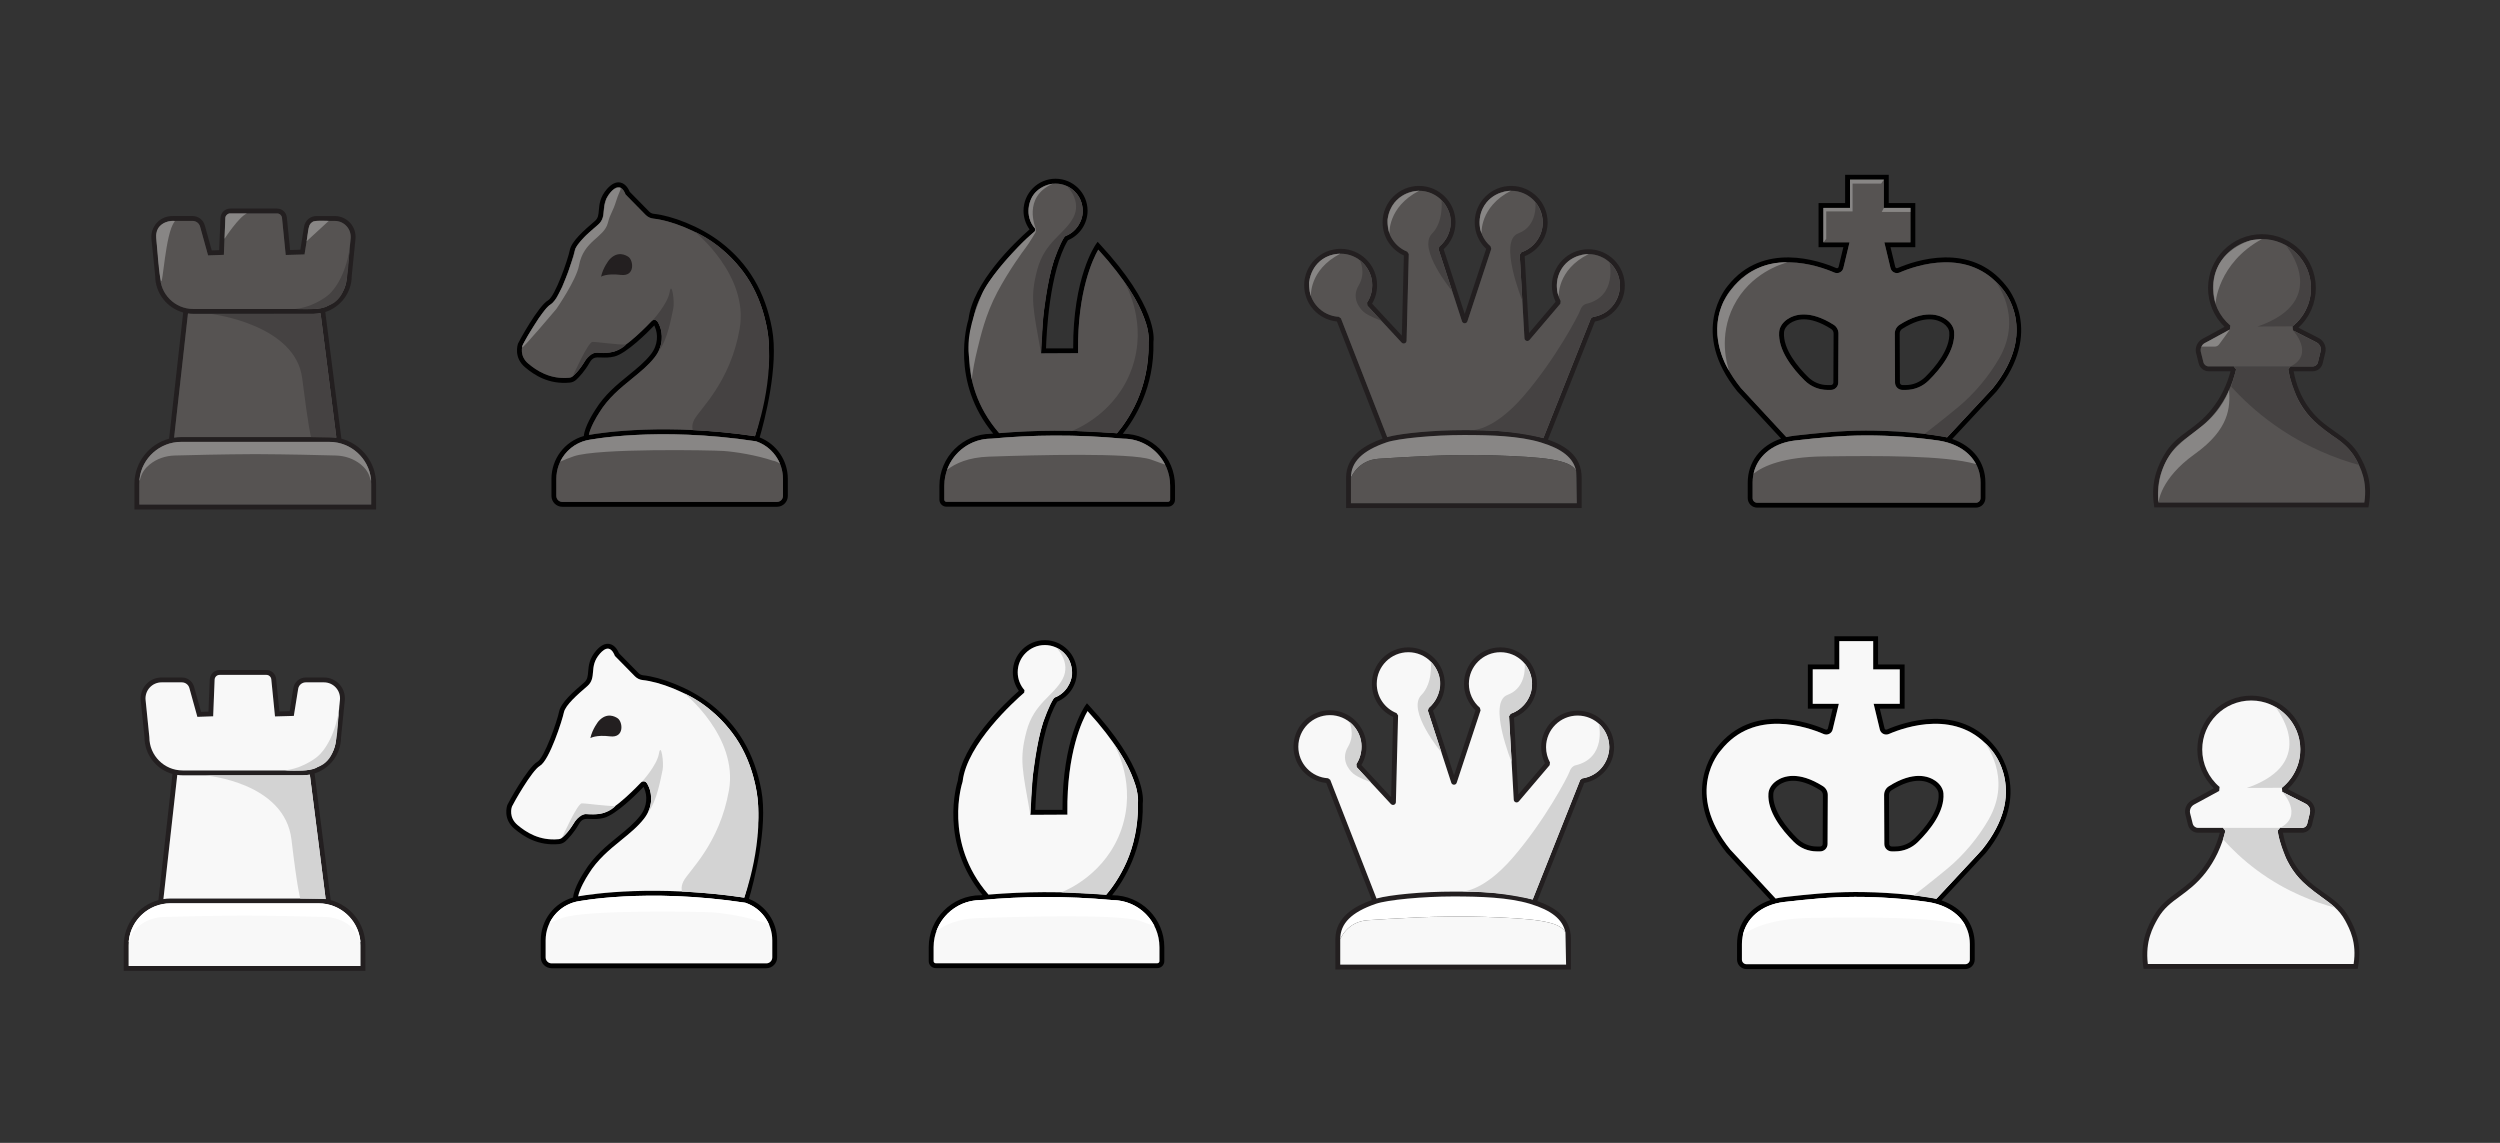 <?xml version="1.0" encoding="UTF-8" standalone="no"?>
<!-- Created with Inkscape (http://www.inkscape.org/) -->

<svg
   version="1.1"
   id="svg1"
   width="4666.667"
   height="2133.333"
   viewBox="0 0 4666.667 2133.333"
   sodipodi:docname="vecteezy_chess-pieces-king-queen-bishop-knight-rook-and-pawn-and_49089132.svg"
   inkscape:version="1.4.2 (1:1.4.2+202505120737+ebf0e940d0)"
   xmlns:inkscape="http://www.inkscape.org/namespaces/inkscape"
   xmlns:sodipodi="http://sodipodi.sourceforge.net/DTD/sodipodi-0.dtd"
   xmlns="http://www.w3.org/2000/svg"
   xmlns:svg="http://www.w3.org/2000/svg">
  <rect x="0" y="0" width="4666.667" height="2133.333" fill="#333333" stroke="none"/>
  <defs
     id="defs1" />
  <sodipodi:namedview
     id="namedview1"
     pagecolor="#ffffff"
     bordercolor="#000000"
     borderopacity="0.25"
     inkscape:showpageshadow="2"
     inkscape:pageopacity="0.0"
     inkscape:pagecheckerboard="0"
     inkscape:deskcolor="#d1d1d1"
     inkscape:zoom="0.18321"
     inkscape:cx="1831.232"
     inkscape:cy="802.35797"
     inkscape:window-width="1704"
     inkscape:window-height="996"
     inkscape:window-x="0"
     inkscape:window-y="0"
     inkscape:window-maximized="1"
     inkscape:current-layer="group-R5">
    <inkscape:page
       x="0"
       y="0"
       inkscape:label="1"
       id="page1"
       width="4666.667"
       height="2133.333"
       margin="0"
       bleed="0" />
  </sodipodi:namedview>
  <g
     id="g1"
     inkscape:groupmode="layer"
     inkscape:label="1">
    <g
       id="group-R5">
      <path
         id="path3"
         d="M 5210.13,8958.52 H 1955.15 v 289.92 c 0,324.81 264.14,588.95 588.95,588.95 h 2077.08 c 324.81,0 588.95,-264.14 588.95,-588.95 z M 2638.31,11640.3 c 24.41,-3.4 49.27,-5.3 74.59,-5.3 h 1689.07 c 33.08,0 65.24,3.2 96.72,8.9 l 221.94,-1745.61 c -32.39,5.02 -65.7,7.53 -99.45,7.53 H 2544.1 c -34.21,0 -67.74,-2.51 -100.36,-7.76 z m -391.88,529.9 -52.91,521.9 c -6.39,63.1 14.37,126.3 57.02,173.3 42.43,47.2 103.1,74.1 166.51,74.1 h 286.27 c 48.81,0 91.69,-32.6 104.69,-79.6 l 112.23,-404.6 221.71,8 20.53,514.1 c 1.6,37.6 32.16,67.1 69.8,67.1 h 656.24 c 36.04,0 65.92,-27.2 69.34,-63 l 52.01,-520.3 264.14,7.5 60.9,379.4 c 8.44,53.1 53.6,91.4 107.21,91.4 h 255.7 c 63.41,0 124.08,-26.9 166.74,-74.1 42.42,-47 63.18,-110.2 56.79,-173.3 l -52.69,-518.5 -0.23,-3.4 c 0,-257.3 -209.16,-466.7 -466.46,-466.7 H 2712.9 c -257.3,0 -466.47,209.4 -466.47,466.7 z M 4791.56,9883.46 4565.52,11660.8 c 214.64,69.1 370.66,270.3 371.34,507.5 l 52.47,516.9 c 8.44,82.4 -18.48,164.7 -74.14,226.3 -55.42,61.3 -134.57,96.5 -217.37,96.5 h -255.7 c -87.37,0 -161.04,-62.8 -174.73,-149 l -52,-323.7 -143.71,-4.1 -45.62,457.2 c -7.07,70.9 -66.37,124.5 -137.54,124.5 h -656.24 c -74.59,0 -135.26,-58.4 -138.23,-132.8 l -18.02,-450.9 -104.24,-3.7 -97.86,352.7 c -21.21,76.4 -91.23,129.8 -170.61,129.8 h -286.27 c -82.57,0 -161.95,-35.2 -217.38,-96.5 -55.42,-61.6 -82.57,-143.9 -74.13,-226.3 l 52.46,-516.9 c 0.69,-245.2 167.2,-451.8 393.02,-514.1 L 2373.26,9883.24 c -279.88,-75.51 -486.54,-331.43 -486.54,-634.8 v -358.35 h 3391.83 v 358.35 c 0,303.6 -206.88,559.75 -486.99,635.02"
         style="fill:#231f20;fill-opacity:1;fill-rule:nonzero;stroke:none"
         transform="matrix(0.133,0,0,-0.133,0,2133.333)" />
      <path
         id="path4"
         d="M 5210.13,9248.44 V 8958.52 H 1955.15 v 289.92 c 0,324.81 264.14,588.95 588.95,588.95 h 2077.08 c 324.81,0 588.95,-264.14 588.95,-588.95"
         style="fill:#565352;fill-opacity:1;fill-rule:nonzero;stroke:none"
         transform="matrix(0.133,0,0,-0.133,0,2133.333)" />
      <path
         id="path5"
         d="m 4720.63,9898.29 c -32.39,5.02 -65.7,7.53 -99.45,7.53 H 2544.1 c -34.21,0 -67.74,-2.51 -100.36,-7.76 l 194.57,1742.24 c 24.41,-3.4 49.27,-5.3 74.59,-5.3 h 1689.07 c 33.08,0 65.24,3.2 96.72,8.9 l 221.94,-1745.61"
         style="fill:#565352;fill-opacity:1;fill-rule:nonzero;stroke:none"
         transform="matrix(0.133,0,0,-0.133,0,2133.333)" />
      <path
         id="path6"
         d="m 4921.35,12692.1 -52.69,-518.5 -0.23,-3.4 c 0,-257.3 -209.16,-466.7 -466.46,-466.7 H 2712.9 c -257.3,0 -466.47,209.4 -466.47,466.7 l -52.91,521.9 c -6.39,63.1 14.37,126.3 57.02,173.3 42.43,47.2 103.1,74.1 166.51,74.1 h 286.27 c 48.81,0 91.69,-32.6 104.69,-79.6 l 112.23,-404.6 221.71,8 20.53,514.1 c 1.6,37.6 32.16,67.1 69.8,67.1 h 656.24 c 36.04,0 65.92,-27.2 69.34,-63 l 52.01,-520.3 264.14,7.5 60.9,379.4 c 8.44,53.1 53.6,91.4 107.21,91.4 h 255.7 c 63.41,0 124.08,-26.9 166.74,-74.1 42.42,-47 63.18,-110.2 56.79,-173.3"
         style="fill:#565352;fill-opacity:1;fill-rule:nonzero;stroke:none"
         transform="matrix(0.133,0,0,-0.133,0,2133.333)" />
      <path
         id="path7"
         d="m 2447.66,12925.5 c 5.05,6.4 16.9,14.6 -18.24,14.6 -67.69,-0.1 -255.6,-35 -236.45,-240.9 23.29,-250.4 35.57,-499.5 65.78,-599.1 27.07,-89.3 60.41,661.2 188.91,825.4"
         style="fill:#888685;fill-opacity:1;fill-rule:nonzero;stroke:none"
         transform="matrix(0.133,0,0,-0.133,0,2133.333)" />
      <path
         id="path8"
         d="m 3163.18,12984.6 -11.45,-295.2 c 0,0 201.67,310.4 314.27,355.1 h -237.87 c -31.12,0 -62.79,-28.8 -64.95,-59.9"
         style="fill:#888685;fill-opacity:1;fill-rule:nonzero;stroke:none"
         transform="matrix(0.133,0,0,-0.133,0,2133.333)" />
      <path
         id="path9"
         d="m 4613.99,12939.5 -310.14,-284.9 c 0,0 9.19,73.8 18.95,135.2 9.54,60.1 19.15,107.6 59.69,131.6 17.96,32 231.5,18.1 231.5,18.1"
         style="fill:#888685;fill-opacity:1;fill-rule:nonzero;stroke:none"
         transform="matrix(0.133,0,0,-0.133,0,2133.333)" />
      <path
         id="path10"
         d="m 2969.25,11632.4 c 0,0 1176.41,-143.7 1271.77,-899.9 89.6,-710.5 123.71,-826.68 123.71,-826.68 l 355.9,-7.53 -221.94,1745.61 -85.65,-8.8 c -4.99,-0.5 -10.01,-0.8 -15.03,-0.8 l -1428.76,-1.9"
         style="fill:#454242;fill-opacity:1;fill-rule:nonzero;stroke:none"
         transform="matrix(0.133,0,0,-0.133,0,2133.333)" />
      <path
         id="path11"
         d="m 4587.9,11883.2 c -113.31,-86.2 -247.81,-133.9 -247.82,-133.9 -76.38,-27.1 -144.04,-39.6 -194.42,-45.8 0,0 375.64,-24.8 459.65,46.7 228.38,75.2 267.67,334.2 285.8,583 12.18,167.1 30.79,365.6 30.79,365.6 -23.66,-397 -179.83,-698.4 -334,-815.6"
         style="fill:#454242;fill-opacity:1;fill-rule:nonzero;stroke:none"
         transform="matrix(0.133,0,0,-0.133,0,2133.333)" />
      <path
         id="path12"
         d="m 5208.07,9313.44 c -31.93,294.94 -282.38,525.09 -585.53,525.09 H 3582.64 2542.73 c -303.14,0 -553.59,-230.15 -585.52,-525.09 -2.29,-20.98 -0.92,-39.46 15.73,21.9 20.53,75.28 68.89,138.46 128.65,186.59 98.77,79.83 222.63,121.35 349.45,125 216.24,6.16 668.79,17.33 1131.6,19.61 462.81,-2.28 915.36,-13.45 1131.6,-19.61 126.82,-3.65 250.68,-45.17 349.45,-125 59.76,-48.13 108.12,-111.31 128.64,-186.59 16.65,-61.36 18.02,-42.88 15.74,-21.9"
         style="fill:#888685;fill-opacity:1;fill-rule:nonzero;stroke:none"
         transform="matrix(0.133,0,0,-0.133,0,2133.333)" />
      <path
         id="path13"
         d="m 33183.4,8987.18 h -2888 c -39,320.7 72.3,517.32 139.4,636.16 83.7,147.13 189.7,225.14 312.9,315.24 110.9,81.42 236.8,173.82 360.2,332.82 130,167.9 222.8,364.3 276.2,583.7 l -33.3,42.2 h -350.6 c -35.6,0 -66.3,24.2 -75,58.6 l -38.1,152.8 c -7.3,46.8 15.7,93.1 57.7,115.7 l 351.7,191.1 5.7,56.4 c -154.8,130.7 -243.6,322.3 -243.6,525 0,379.4 308.6,688 688,688 379.3,0 687.9,-308.6 687.9,-688 0,-210 -94,-405.7 -258,-536.9 l 6,-57.3 328.7,-167.1 c 46.7,-23.8 71.1,-77.8 57.7,-129.4 l -36.3,-149.8 c -8.2,-34.7 -39.2,-59.1 -75,-59.1 h -307.3 l -33.8,-39.5 c 32.7,-206.4 103.8,-391.2 211.5,-549.7 126.4,-186.1 272.1,-288.3 400.5,-378.42 129.8,-91.01 252.1,-176.78 337.2,-334.85 61.8,-115.42 164.4,-306.11 117.7,-607.65 z m -57.5,640.04 c -92.6,172.44 -221.5,262.77 -357.9,358.57 -130,91.01 -264.1,185.01 -383.4,360.61 -95.2,140.1 -159.7,302.3 -193.2,482.5 h 266.2 c 67.5,0 125.9,45.8 141.6,111.5 l 36,149.2 c 21.3,81.6 -18,168.8 -93,207.1 l -283.3,144.1 c 155.5,142.8 244,342.6 244,556.1 0,417 -339.4,756.4 -756.3,756.4 -417,0 -756.4,-339.4 -756.4,-756.4 0,-206.4 83.7,-402.1 231.3,-544.2 l -309.3,-168.1 c -68,-36.7 -104.9,-112.2 -92.4,-188.4 l 39,-156.9 c 16.2,-65.1 74.4,-110.4 141.4,-110.4 h 305.9 c -52.2,-192.8 -136.9,-366.4 -252.5,-515.6 -117.2,-151.4 -233.8,-236.9 -346.5,-319.52 -123.8,-91.01 -240.9,-176.78 -331.9,-336.68 -68.6,-121.57 -196.6,-347.85 -143.4,-709.16 l 4.1,-29.19 h 3004.9 l 5.3,28.05 c 61.8,341.47 -56.6,562.04 -120.2,680.42"
         style="fill:#231f20;fill-opacity:1;fill-rule:nonzero;stroke:none"
         transform="matrix(0.133,0,0,-0.133,0,2133.333)" />
      <path
         id="path14"
         d="m 33183.4,8987.18 h -2888 c -39,320.7 72.3,517.32 139.4,636.16 83.7,147.13 189.7,225.14 312.9,315.24 110.9,81.42 236.8,173.82 360.2,332.82 130,167.9 222.8,364.3 276.2,583.7 l -33.3,42.2 h -350.6 c -35.6,0 -66.3,24.2 -75,58.6 l -38.1,152.8 c -7.3,46.8 15.7,93.1 57.7,115.7 l 351.7,191.1 5.7,56.4 c -154.8,130.7 -243.6,322.3 -243.6,525 0,379.4 308.6,688 688,688 379.3,0 687.9,-308.6 687.9,-688 0,-210 -94,-405.7 -258,-536.9 l 6,-57.3 328.7,-167.1 c 46.7,-23.8 71.1,-77.8 57.7,-129.4 l -36.3,-149.8 c -8.2,-34.7 -39.2,-59.1 -75,-59.1 h -307.3 l -33.8,-39.5 c 32.7,-206.4 103.8,-391.2 211.5,-549.7 126.4,-186.1 272.1,-288.3 400.5,-378.42 129.8,-91.01 252.1,-176.78 337.2,-334.85 61.8,-115.42 164.4,-306.11 117.7,-607.65"
         style="fill:#565352;fill-opacity:1;fill-rule:nonzero;stroke:none"
         transform="matrix(0.133,0,0,-0.133,0,2133.333)" />
      <path
         id="path15"
         d="m 31607.2,12670.7 c 0,0 -691.7,-160.1 -513,-892.6 0,0 31.2,568.2 652.4,906.8 l -139.4,-14.2"
         style="fill:#888685;fill-opacity:1;fill-rule:nonzero;stroke:none"
         transform="matrix(0.133,0,0,-0.133,0,2133.333)" />
      <path
         id="path16"
         d="m 31285.5,10567.3 c 0,0 -93.3,-285.4 -387.9,-513.2 -294.6,-227.85 -440.3,-326.15 -539.2,-581.65 -98.8,-255.5 -63,-485.28 -63,-485.28 0,0 18.6,330.72 507.8,680.15 489.2,349.48 498.6,658.58 482.3,899.98"
         style="fill:#888685;fill-opacity:1;fill-rule:nonzero;stroke:none"
         transform="matrix(0.133,0,0,-0.133,0,2133.333)" />
      <path
         id="path17"
         d="m 31296.4,11415.6 -325.3,-176.8 c -23.4,-12.9 -38.5,-17.9 -56.3,-37.8 l -17.5,-25.8 h 185.9 c 24.2,0 46.9,11.2 61.6,30.5 49.9,65.2 151.6,209.9 151.6,209.9 v 0"
         style="fill:#888685;fill-opacity:1;fill-rule:nonzero;stroke:none"
         transform="matrix(0.133,0,0,-0.133,0,2133.333)" />
      <path
         id="path18"
         d="m 32079.8,12598.6 c 0,0 656.9,-776.5 -395.3,-1141.4 l 492.1,2.8 c 0,0 262.5,199.3 257.9,536.9 0,0 25.1,380.4 -354.7,601.7"
         style="fill:#454242;fill-opacity:1;fill-rule:nonzero;stroke:none"
         transform="matrix(0.133,0,0,-0.133,0,2133.333)" />
      <path
         id="path19"
         d="m 32182.5,11402.8 c 0,0 309.4,-331.6 -32.2,-505.5 h 307.3 c 0,0 59.5,-5.8 75.1,59.1 15.7,64.8 36.2,149.9 36.2,149.9 1.4,7.7 4.5,25.5 2.9,40.6 -3.9,38.6 -5.3,33.4 -37.4,72.8 -49.5,34.9 -160.8,78.8 -351.9,183.1"
         style="fill:#454242;fill-opacity:1;fill-rule:nonzero;stroke:none"
         transform="matrix(0.133,0,0,-0.133,0,2133.333)" />
      <path
         id="path20"
         d="m 31350.8,10897.3 h 799.5 c 0,0 -12.6,-14.7 -33.8,-39.5 10,-71.2 21.2,-138.3 119.3,-389.4 101.6,-218.3 197.5,-317.2 500.4,-544.08 285.8,-165.3 370.8,-410.1 370.8,-410.1 -307.8,85.29 -738.3,245.32 -1181.8,559.28 -255.9,181.2 -456.5,371.4 -609.4,539.4 l 68.3,242.2 -33.3,42.2"
         style="fill:#454242;fill-opacity:1;fill-rule:nonzero;stroke:none"
         transform="matrix(0.133,0,0,-0.133,0,2133.333)" />
      <path
         id="path21"
         d="m 22355,11591.2 -27,-21.4 -666.9,-1678.35 c -5.7,1.82 -11.2,3.42 -16.7,5.24 -309.5,93.3 -710.9,106.31 -1098.9,106.31 -414.5,0 -880.7,-42.89 -1075.8,-97.18 l -649.4,1666.08 -30.1,21.9 c -234.2,13 -417.6,207.3 -417.6,442.2 0,244.6 198.9,443.5 443.2,443.5 244.5,0 443.4,-198.9 443.4,-443.5 0,-87.1 -25.1,-171 -72.8,-242.9 l 3.5,-42.2 481.9,-519.4 c 7.8,-8.4 18.5,-12.7 29.5,-12.7 4.8,0 9.5,0.6 14.3,2.5 15.3,5.7 25.6,20 26,36.5 l 30.8,1217.3 -21.4,32.6 c -168.8,67.8 -277.8,229.5 -277.8,411.5 0,244.3 198.9,443.2 443.2,443.2 244.5,0 443.4,-198.9 443.4,-443.2 0,-131.6 -58,-255.4 -159,-340.1 l -10.7,-36.7 328.9,-1011.8 c 5.2,-16.7 20.5,-27.9 38.1,-27.9 17.3,0 32.8,11 38.1,27.6 l 335.1,1016.5 -10.1,36.7 c -98.1,84.1 -154.2,206.4 -154.2,335.7 0,244.3 198.9,443.2 443.2,443.2 244.5,0 443.4,-198.9 443.4,-443.2 0,-189.7 -120.6,-358.5 -299.9,-419.7 l -23.3,-34.2 66.4,-1173.3 c 0.9,-16.7 11.6,-30.6 27.2,-35.8 4.3,-1.6 8.6,-2.3 13,-2.3 11.4,0 22.5,5 30.5,14.1 l 433.6,509.6 3.9,38.6 c -35.8,65 -54.7,139.1 -54.7,213.9 0,244.5 198.9,443.4 443.2,443.4 244.5,0 443.4,-198.9 443.4,-443.4 0,-219.7 -163.8,-408.5 -380.9,-438.9 z m -62.5,950.8 c -282.2,0 -511.7,-229.7 -511.7,-511.9 0,-78.5 18.3,-155.8 52.5,-225.6 l -373.2,-438.4 -60.9,1078 c 193.5,77.3 321.9,264.8 321.9,475.1 0,282.2 -229.7,511.7 -511.9,511.7 -282.1,0 -511.6,-229.5 -511.6,-511.7 0,-141.4 58.4,-275.7 160.8,-372.2 l -301.1,-913.3 -295.1,908.5 c 105.8,96.9 166,232.9 166,377 0,282.2 -229.7,511.7 -511.8,511.7 -282.2,0 -511.7,-229.5 -511.7,-511.7 0,-202.1 116.6,-382 298.8,-465.1 l -28.7,-1125.2 -417.2,449.6 c 45.9,77.8 70,166.1 70,257.5 0,282.2 -229.7,511.9 -511.8,511.9 -282.2,0 -511.6,-229.7 -511.6,-511.9 0,-263.6 200.2,-482.4 459.8,-508.4 l 640.5,-1643.22 c -229.5,-82.58 -512.3,-229.93 -512.3,-550.41 v -424.49 h 3306.5 v 424.49 c 0,313.87 -237.4,454.15 -472.6,536.04 l 658.5,1657.19 c 240.7,43.7 419.7,256.1 419.7,502.9 0,282.2 -229.7,511.9 -511.8,511.9 z m -171.8,-3112 c 6.4,-30.33 9.6,-62.27 9.6,-96.03 v -356.06 h -3169.7 v 356.06 c 0,222.63 158.8,380.7 499.8,497.49 163.1,55.88 659.9,103.1 1085.1,103.1 382.7,0 778.2,-12.55 1079.1,-103.56 300.2,-90.55 457.6,-216.47 496.1,-401"
         style="fill:#231f20;fill-opacity:1;fill-rule:nonzero;stroke:none"
         transform="matrix(0.133,0,0,-0.133,0,2133.333)" />
      <path
         id="path22"
         d="m 22735.9,12030.1 c 0,-219.7 -163.8,-408.5 -380.9,-438.9 l -27,-21.4 -666.9,-1678.35 c -5.7,1.82 -11.2,3.42 -16.7,5.24 -309.5,93.3 -710.9,106.31 -1098.9,106.31 -414.5,0 -880.7,-42.89 -1075.8,-97.18 l -649.4,1666.08 -30.1,21.9 c -234.2,13 -417.6,207.3 -417.6,442.2 0,244.6 198.9,443.5 443.2,443.5 244.5,0 443.4,-198.9 443.4,-443.5 0,-87.1 -25.1,-171 -72.8,-242.9 l 3.5,-42.2 481.9,-519.4 c 7.8,-8.4 18.5,-12.7 29.5,-12.7 4.8,0 9.5,0.6 14.3,2.5 15.3,5.7 25.6,20 26,36.5 l 30.8,1217.3 -21.4,32.6 c -168.8,67.8 -277.8,229.5 -277.8,411.5 0,244.3 198.9,443.2 443.2,443.2 244.5,0 443.4,-198.9 443.4,-443.2 0,-131.6 -58,-255.4 -159,-340.1 l -10.7,-36.7 328.9,-1011.8 c 5.2,-16.7 20.5,-27.9 38.1,-27.9 17.3,0 32.8,11 38.1,27.6 l 335.1,1016.5 -10.1,36.7 c -98.1,84.1 -154.2,206.4 -154.2,335.7 0,244.3 198.9,443.2 443.2,443.2 244.5,0 443.4,-198.9 443.4,-443.2 0,-189.7 -120.6,-358.5 -299.9,-419.7 l -23.3,-34.2 66.4,-1173.3 c 0.9,-16.7 11.6,-30.6 27.2,-35.8 4.3,-1.6 8.6,-2.3 13,-2.3 11.4,0 22.5,5 30.5,14.1 l 433.6,509.6 3.9,38.6 c -35.8,65 -54.7,139.1 -54.7,213.9 0,244.5 198.9,443.4 443.2,443.4 244.5,0 443.4,-198.9 443.4,-443.4"
         style="fill:#565352;fill-opacity:1;fill-rule:nonzero;stroke:none"
         transform="matrix(0.133,0,0,-0.133,0,2133.333)" />
      <path
         id="path23"
         d="m 22120.7,9430 c -78,166.06 -486.1,195.03 -1132.5,218.29 -646.4,23.27 -1339.6,-28.96 -1636.6,-46.53 -297,-17.56 -391,-267.79 -391,-267.79 0,222.63 158.8,380.7 499.8,497.49 163.1,55.88 659.9,103.1 1085.1,103.1 382.7,0 778.2,-12.55 1079.1,-103.56 300.2,-90.55 457.6,-216.47 496.1,-401"
         style="fill:#888685;fill-opacity:1;fill-rule:nonzero;stroke:none"
         transform="matrix(0.133,0,0,-0.133,0,2133.333)" />
      <path
         id="path24"
         d="m 19916.4,13362.4 c 0,0 -380,-0.6 -441.3,-402.3 0,0 -4.7,-103.2 26.2,-197.1 0,0 -26.5,370.9 415.1,599.4"
         style="fill:#888685;fill-opacity:1;fill-rule:nonzero;stroke:none"
         transform="matrix(0.133,0,0,-0.133,0,2133.333)" />
      <path
         id="path25"
         d="m 21204.9,13362.4 c 0,0 -274.5,-0.4 -394.6,-247.3 -45.5,-93.6 -55,-200.7 -33.6,-302.6 3.4,-16.4 12.4,-33.1 17.7,-49.5 0,0 -31.1,370.9 410.5,599.4"
         style="fill:#888685;fill-opacity:1;fill-rule:nonzero;stroke:none"
         transform="matrix(0.133,0,0,-0.133,0,2133.333)" />
      <path
         id="path26"
         d="m 22296.2,12474.1 c 0,0 -274.5,3.4 -398,-241.7 -46.8,-93 -57.9,-200 -38,-302.1 3.2,-16.5 12,-33.3 17.1,-49.8 0,0 -25.8,371.4 418.9,593.6"
         style="fill:#888685;fill-opacity:1;fill-rule:nonzero;stroke:none"
         transform="matrix(0.133,0,0,-0.133,0,2133.333)" />
      <path
         id="path27"
         d="m 18810.9,12479.4 c 0,0 -42.3,0.1 -100.5,-12.6 -117.1,-25.6 -296.7,-120.3 -337.6,-388.1 0,0 -4.6,-103.1 26.3,-197.1 0,0 -29.7,369.3 411.8,597.8"
         style="fill:#888685;fill-opacity:1;fill-rule:nonzero;stroke:none"
         transform="matrix(0.133,0,0,-0.133,0,2133.333)" />
      <path
         id="path28"
         d="m 22589.4,12359.1 c 0,0 115.8,-482.8 -331.7,-585 0,0 -52.4,-11.7 -78.6,-87.4 -26.2,-75.7 -352.4,-693 -795,-1205.5 -442.6,-512.52 -745.4,-478.6 -745.4,-478.6 0,0 428.6,24.3 1022.3,-111.1 l 667,1678.4 c 0,0 20.9,15.9 27,21.2 6.1,5.3 306.6,20.7 376.4,376.5 0,0 50,202 -142,391.5"
         style="fill:#454242;fill-opacity:1;fill-rule:nonzero;stroke:none"
         transform="matrix(0.133,0,0,-0.133,0,2133.333)" />
      <path
         id="path29"
         d="m 22130.3,8977.91 h -3169.7 v 356.06 c 0,0 94,250.23 391,267.79 297,17.57 990.2,69.8 1636.6,46.53 646.4,-23.26 1054.5,-52.23 1132.5,-218.29 l 9.6,-452.09"
         style="fill:#565352;fill-opacity:1;fill-rule:nonzero;stroke:none"
         transform="matrix(0.133,0,0,-0.133,0,2133.333)" />
      <path
         id="path30"
         d="m 19085.7,12387.5 c 0,0 91.2,-172.8 -15.6,-351.4 -103.6,-173.3 3.9,-316.4 69.9,-374.6 66,-58.3 246.7,-122.7 246.7,-122.7 l -196.8,212.1 -3.5,42.2 c 0,0 74.7,91.5 72.4,260.5 -2.3,168.9 -115.4,294.1 -173.1,333.9"
         style="fill:#454242;fill-opacity:1;fill-rule:nonzero;stroke:none"
         transform="matrix(0.133,0,0,-0.133,0,2133.333)" />
      <path
         id="path31"
         d="m 20232.6,13229.6 c 0,0 31,-302.6 -132.6,-466.6 -213,-213.5 281,-807.9 281,-807.9 l -190.9,587.3 10.7,36.7 c 0,0 65.8,51.9 112.2,141.8 64.2,124.6 97.1,317.8 -80.4,508.7"
         style="fill:#454242;fill-opacity:1;fill-rule:nonzero;stroke:none"
         transform="matrix(0.133,0,0,-0.133,0,2133.333)" />
      <path
         id="path32"
         d="m 21548.6,13204 c 0,0 43.2,-335.1 -240.2,-439.9 -283.4,-104.8 57.5,-944 57.5,-944 l -36.5,645.2 23.3,34.2 c 0,0 170.5,46.5 261.1,238.6 90.6,192 0.2,381.7 -65.2,465.9"
         style="fill:#454242;fill-opacity:1;fill-rule:nonzero;stroke:none"
         transform="matrix(0.133,0,0,-0.133,0,2133.333)" />
      <path
         id="path33"
         d="m 10989,9079.64 c 0,-46.3 -37.6,-83.94 -83.9,-83.94 H 7892.34 c -46.3,0 -83.94,37.64 -83.94,83.94 v 239.73 c 0,258.21 175.41,480.84 426.78,541.28 26.91,5.48 980.37,196.85 2376.12,-14.37 226,-76.86 377.7,-288.31 377.7,-526.91 z M 8410.81,10248.2 c 125.68,205.1 294.48,342.6 458.25,475.8 119.76,97.4 232.89,189.3 320.48,302.2 123.86,159.2 115.42,336.7 66.15,449.9 -3.65,8.6 -6.16,14.8 -7.98,19.6 -7.76,20.3 -12.09,27.1 -32.39,44.2 -9.13,7.3 -20.07,11.2 -31.25,11.2 -12.78,0 -25.55,-5.2 -35.13,-15.1 -37.64,-39.9 -372.94,-390.7 -541.96,-432.9 -64.55,-16 -118.39,-13.9 -165.83,-11.8 -86.22,3.4 -160.81,6.3 -226.96,-109.8 -63.18,-110.4 -134.81,-185.2 -171.76,-220.1 -13.91,-13.2 -31.93,-21.4 -51.09,-23.2 -273.04,-26 -459.16,100.1 -575.5,197.3 -129.1,107.4 -85.76,244.7 -80.51,259.5 14.37,34.7 278.05,506 391.41,571 135.72,77.3 317.75,650.7 337.36,749.3 20.99,104.7 199.36,258.4 317.74,360.4 l 12.55,10.9 c 67.52,58.4 73.22,129.3 78.92,198.5 6.62,79.6 13.46,161.7 98.08,257.9 31.48,36.1 78.24,76.9 121.58,68.2 52.01,-10.4 80.52,-85 83.49,-93.5 l 2.5,-7 282.62,-287.7 c 29.42,-29.6 67.97,-48.1 108.35,-52 232.66,-23.9 619.29,-164.9 907.87,-388 371.8,-287.4 597.6,-669.7 690.4,-1168.3 95.6,-514.1 -111.1,-1285.3 -172.7,-1497.02 -1237.16,183.62 -2126.75,53.6 -2330.67,18.02 18.48,101.7 107.89,254.6 145.98,312.5 z m 2251.09,-347.4 c 63.4,218.5 271.7,999.8 173.4,1526.2 -96.1,516.2 -330.1,911.9 -715.6,1210.3 -298.78,230.8 -700.46,376.8 -942.93,401.7 -24.63,2.5 -48.36,13.9 -66.38,32.2 l -272.35,277.1 c -12.09,30.1 -52.46,114 -131.38,130 -60.68,12.1 -123.4,-18 -186.82,-90.1 -99.22,-113.1 -107.89,-215.3 -114.73,-298.1 -5.47,-64.8 -9.12,-111.6 -55.66,-151.7 l -12.54,-11 c -140.05,-120.6 -314.32,-270.9 -339.87,-398.9 -27.6,-137.8 -206.66,-647.6 -304.06,-703.2 -138.91,-79.4 -416.05,-587.8 -422.21,-607 -6.84,-20.1 -63.41,-198.4 101.28,-335.3 125.68,-105.2 327.09,-241.6 625.68,-212.8 34.44,3.2 67.06,18 91.69,41.5 39.69,37.4 116.56,117.7 184.08,236.1 45.85,79.8 83.02,78.2 164.91,75 49.5,-2 110.86,-4.5 184.99,13.7 172.22,43.3 470.11,342.6 559.98,436.4 0,-0.7 0.23,-1.2 0.46,-1.9 2.28,-5.4 5.02,-12.5 9.12,-22.3 41.29,-95.1 47.91,-245 -57.25,-380.5 -83.03,-106.7 -193.2,-196.4 -310.21,-291.5 -167.88,-136.6 -341.24,-277.6 -472.4,-491.8 -15.96,-24.2 -147.35,-227.2 -159.21,-364.26 -268.7,-76.41 -453.92,-320.02 -453.92,-601.27 v -239.73 c 0,-83.94 68.43,-152.37 152.37,-152.37 h 3012.76 c 83.9,0 152.3,68.43 152.3,152.37 v 239.73 c 0,257.98 -157.6,487.45 -395.5,581.43"
         style="fill:#000000;fill-opacity:1;fill-rule:nonzero;stroke:none"
         transform="matrix(0.133,0,0,-0.133,0,2133.333)" />
      <path
         id="path34"
         d="m 10595.5,9918.59 c -1237.16,183.61 -2126.75,53.6 -2330.67,18.02 18.48,101.69 107.89,254.59 145.98,312.49 125.68,205.1 294.48,342.6 458.25,475.8 119.76,97.4 232.89,189.3 320.48,302.3 123.86,159.2 115.42,336.6 66.15,449.8 -3.65,8.6 -6.16,14.8 -7.98,19.6 -7.76,20.3 -12.09,27.1 -32.39,44.2 -9.13,7.3 -20.07,11.2 -31.25,11.2 -12.78,0 -25.55,-5.2 -35.13,-15.1 -37.64,-39.9 -372.94,-390.7 -541.96,-432.9 -64.55,-15.9 -118.39,-13.9 -165.83,-11.8 -86.22,3.4 -160.81,6.4 -226.96,-109.8 -63.18,-110.4 -134.81,-185.2 -171.76,-220.1 -13.91,-13.2 -31.93,-21.4 -51.09,-23.2 -273.04,-26 -459.16,100.1 -575.5,197.3 -129.1,107.4 -85.76,244.7 -80.51,259.5 14.37,34.7 278.05,506 391.41,571 135.72,77.3 317.75,650.7 337.36,749.3 20.99,104.7 199.36,258.4 317.74,360.4 l 12.55,10.9 c 67.52,58.4 73.22,129.4 78.92,198.5 6.62,79.6 13.46,161.7 98.08,257.9 31.48,36.1 78.24,76.9 121.58,68.3 52.01,-10.5 80.52,-85.1 83.49,-93.6 l 2.5,-7 282.62,-287.7 c 29.42,-29.6 67.97,-48.1 108.35,-52 232.66,-23.9 619.29,-164.9 907.87,-388 371.8,-287.4 597.6,-669.7 690.4,-1168.3 95.6,-514.1 -111.1,-1285.3 -172.7,-1497.01"
         style="fill:#565352;fill-opacity:1;fill-rule:nonzero;stroke:none"
         transform="matrix(0.133,0,0,-0.133,0,2133.333)" />
      <path
         id="path35"
         d="m 8548.46,12391.4 c 0,0 -85.42,-106.8 -112.6,-234.9 0,0 76.2,50.2 277.61,25.2 203.34,-25.2 178.59,205.3 104.83,254.3 -33.3,22.2 -151.42,91.3 -269.84,-44.6"
         style="fill:#231f20;fill-opacity:1;fill-rule:nonzero;stroke:none"
         transform="matrix(0.133,0,0,-0.133,0,2133.333)" />
      <path
         id="path36"
         d="m 9754.23,12785.9 c 0,0 758.77,-608.1 626.77,-1361.3 -132,-753.2 -559.07,-1125.9 -636.72,-1273.4 -44.89,-85.3 -21.4,-147.5 -21.4,-147.5 0,0 500.92,-23.37 872.62,-85.49 0,0 300.9,817.79 165,1524.39 0,0 -66,500.3 -403.8,873.1 0,0 -227.5,301.3 -602.47,470.2"
         style="fill:#454242;fill-opacity:1;fill-rule:nonzero;stroke:none"
         transform="matrix(0.133,0,0,-0.133,0,2133.333)" />
      <path
         id="path37"
         d="m 8676.58,13404.7 c 0,0 -75.71,11.7 -161.61,-147 0,0 -30.57,-71.4 -37.85,-160.2 -7.28,-88.8 -7.28,-149.9 -93.18,-221.3 -85.91,-71.3 -161.62,-142.7 -161.62,-142.7 0,0 -112.1,-112.1 -144.13,-180.5 l -30.58,-116.5 -75.71,-224.2 c 0,0 -71.34,-179.1 -78.62,-196.5 -7.28,-17.5 -66.97,-128.2 -72.8,-141.3 -5.82,-13.1 -49.5,-85.9 -110.65,-120.8 0,0 -31.55,-26.7 -45.13,-44.2 -13.59,-17.5 -88.33,-112.6 -99.49,-132 -11.17,-19.4 -160.4,-245.3 -206.83,-338.2 -10.86,-20.7 -24.19,-37.2 -30.01,-73.1 -10.89,-45.4 480.03,537.3 480.03,537.3 0,0 280.66,405.8 318.34,611.4 64.06,349.6 349.89,386.7 404.25,594.8 39.76,152.3 62.85,134.1 122.96,327.2 39.56,127.1 91.59,176.4 22.63,167.8"
         style="fill:#888685;fill-opacity:1;fill-rule:nonzero;stroke:none"
         transform="matrix(0.133,0,0,-0.133,0,2133.333)" />
      <path
         id="path38"
         d="m 10989,9319.37 v -239.73 c 0,-46.3 -37.6,-83.94 -83.9,-83.94 H 7892.34 c -46.3,0 -83.94,37.64 -83.94,83.94 v 239.73 c 0,258.21 175.41,480.84 426.78,541.28 26.91,5.48 980.37,196.85 2376.12,-14.37 226,-76.86 377.7,-288.31 377.7,-526.91"
         style="fill:#565352;fill-opacity:1;fill-rule:nonzero;stroke:none"
         transform="matrix(0.133,0,0,-0.133,0,2133.333)" />
      <path
         id="path39"
         d="m 10946.8,9532.42 c -49.9,36.5 -97.8,41.29 -97.8,41.29 -236.6,80.51 -537,126.36 -694.1,137.08 -157.43,10.95 -1764.84,41.74 -2102.43,-74.81 -64.55,-22.13 -128.19,-47.9 -189.1,-74.82 70.49,146.9 204.15,259.12 371.81,299.49 26.91,5.48 980.37,196.85 2376.12,-14.37 155.1,-52.69 275.3,-169.02 335.5,-313.86"
         style="fill:#888685;fill-opacity:1;fill-rule:nonzero;stroke:none"
         transform="matrix(0.133,0,0,-0.133,0,2133.333)" />
      <path
         id="path40"
         d="m 9159.28,11544.2 c 0,0 212.23,229.9 239.43,396.8 27.2,167 73.79,-132 50.5,-232.9 -23.3,-101 -77.22,-441.7 -204.68,-593.7 0,0 45.68,84.3 44.52,184 -1.1,95.5 -14.67,148.3 -61.28,226.8 -25.59,43.1 -68.49,19 -68.49,19"
         style="fill:#454242;fill-opacity:1;fill-rule:nonzero;stroke:none"
         transform="matrix(0.133,0,0,-0.133,0,2133.333)" />
      <path
         id="path41"
         d="m 8041.79,10766.5 c 0,0 211.11,473.2 273.72,474.7 62.6,1.4 355.54,-41.8 471.16,-37.1 0,0 -110.09,-150.2 -423.4,-113.4 0,0 -88,-9.8 -171.99,-147.1 -81.55,-133.4 -142.21,-172.7 -149.49,-177.1"
         style="fill:#454242;fill-opacity:1;fill-rule:nonzero;stroke:none"
         transform="matrix(0.133,0,0,-0.133,0,2133.333)" />
      <path
         id="path42"
         d="m 16423,9027.18 c 0,-16.42 -13.4,-29.88 -29.9,-29.88 h -3109.9 c -16.4,0 -29.8,13.46 -29.8,29.88 v 195.71 c 0,364.27 296.3,660.57 660.5,660.57 l 3.2,0.23 c 292,27.37 589,41.97 882.3,43.11 319.4,1.14 642.1,-13.23 959.9,-43.11 l 3.1,-0.23 c 364.3,0 660.6,-296.3 660.6,-660.57 z m -2763.9,2514.12 1.6,7.3 c 61.2,528.5 730.4,1130.9 864.1,1246.3 l 4.3,35.2 c -61.3,69.5 -95.3,159.2 -95.3,252 0,210.1 170.8,381.2 380.9,381.2 210.1,0 381.1,-171.1 381.1,-381.2 0,-156.7 -98.3,-299.7 -244.7,-355.6 l -12.3,-9.1 c -309.8,-493.2 -326.4,-1556.8 -327.1,-1601.7 l -0.5,-35.4 520.1,2.7 -0.5,33.8 c -9.5,834.2 210.6,1294.7 283.3,1419.5 779.5,-854.5 707.6,-1284.2 706.7,-1288.1 l -0.7,-3.9 v -4.1 c 17.1,-657.2 -292.2,-1102.6 -443.9,-1280.55 -291,24.63 -585.5,36.5 -877,35.58 -257.8,-1.14 -518,-13 -775.6,-34.21 -641.8,737.48 -367.4,1572.08 -364.5,1580.28 z M 15764,9951.89 c -1.6,0.23 -3.4,0.23 -5,0.46 164.5,204.85 445,649.65 429.5,1286.25 8.5,51.8 52.5,505.7 -754.5,1377 l -28.3,30.6 -24.6,-33.8 c -13.3,-18.4 -323.3,-469.8 -318.9,-1462.5 l -381.2,0.2 c 5.7,189.3 46.3,1085.8 308.4,1518.5 164.9,69.5 274.9,233.5 274.9,413.5 0,247.9 -201.7,449.6 -449.6,449.6 -247.7,0 -449.4,-201.7 -449.4,-449.6 0,-94.4 29.9,-185.7 84.4,-261.6 -220.1,-194.6 -795.1,-747.1 -856.5,-1260.7 -19.8,-62.5 -258.9,-873.2 346.5,-1605.62 -9.1,-0.92 -18.2,-1.37 -27.4,-2.29 -401.2,-0.91 -727.4,-327.55 -727.4,-729 v -195.71 c 0,-54.29 44.1,-98.31 98.3,-98.31 h 3109.9 c 54.3,0 98.4,44.02 98.4,98.31 v 195.71 c 0,401.45 -326.2,728.09 -727.5,729"
         style="fill:#000000;fill-opacity:1;fill-rule:nonzero;stroke:none"
         transform="matrix(0.133,0,0,-0.133,0,2133.333)" />
      <path
         id="path43"
         d="m 16423,9222.89 v -195.71 c 0,-16.42 -13.4,-29.88 -29.9,-29.88 h -3109.9 c -16.4,0 -29.8,13.46 -29.8,29.88 v 195.71 c 0,364.27 296.3,660.57 660.5,660.57 l 3.2,0.23 c 292,27.37 589,41.97 882.3,43.11 319.4,1.14 642.1,-13.23 959.9,-43.11 l 3.1,-0.23 c 364.3,0 660.6,-296.3 660.6,-660.57"
         style="fill:#565352;fill-opacity:1;fill-rule:nonzero;stroke:none"
         transform="matrix(0.133,0,0,-0.133,0,2133.333)" />
      <path
         id="path44"
         d="m 16120.1,11244.3 v -4.1 c 17.1,-657.2 -292.2,-1102.6 -443.9,-1280.55 -291,24.63 -585.5,36.5 -877,35.58 -257.8,-1.14 -518,-13 -775.6,-34.21 -641.8,737.48 -367.4,1572.08 -364.5,1580.28 l 1.6,7.3 c 61.2,528.5 730.4,1130.9 864.1,1246.3 l 4.3,35.2 c -61.3,69.5 -95.3,159.2 -95.3,252 0,210.1 170.8,381.2 380.9,381.2 210.1,0 381.1,-171.1 381.1,-381.2 0,-156.7 -98.3,-299.7 -244.7,-355.6 l -12.3,-9.1 c -309.8,-493.2 -326.4,-1556.8 -327.1,-1601.7 l -0.5,-35.4 520.1,2.7 -0.5,33.8 c -9.5,834.2 210.6,1294.7 283.3,1419.5 779.5,-854.5 707.6,-1284.2 706.7,-1288.1 l -0.7,-3.9"
         style="fill:#565352;fill-opacity:1;fill-rule:nonzero;stroke:none"
         transform="matrix(0.133,0,0,-0.133,0,2133.333)" />
      <path
         id="path45"
         d="m 15774.8,12091.9 c 43.9,-76.5 327.8,-592.2 115.5,-1210.8 -213.9,-623.5 -761.6,-855.5 -842.5,-888.18 l 628.4,-33.27 c 0,0 229.7,257.55 344,612.75 102.4,318 133.9,736 66.4,921.6 -74.9,205.8 -121.5,325.2 -311.8,597.9"
         style="fill:#454242;fill-opacity:1;fill-rule:nonzero;stroke:none"
         transform="matrix(0.133,0,0,-0.133,0,2133.333)" />
      <path
         id="path46"
         d="m 16352.8,9518.73 c -60.7,23.27 -127.5,46.76 -198.5,71.4 -285.6,98.77 -1601.5,64.09 -2277.1,40.83 -281.2,-9.58 -465.8,-92.15 -585.1,-184.99 91.7,254.79 335.8,437.49 621.8,437.49 l 3.2,0.23 c 292,27.37 589,41.97 882.3,43.11 319.4,1.14 642.1,-13.23 959.9,-43.11 l 3.1,-0.23 c 258,0 482,-148.72 590.4,-364.73"
         style="fill:#888685;fill-opacity:1;fill-rule:nonzero;stroke:none"
         transform="matrix(0.133,0,0,-0.133,0,2133.333)" />
      <path
         id="path47"
         d="m 14975.1,13427.7 c 0,0 214.1,-206.7 88.3,-442.3 -125.9,-235.6 -400.9,-335.4 -505.7,-731.4 -104.9,-396 -57.3,-542.6 53.5,-1173.7 l 32,521.7 c 0,0 62,522.5 143.7,767 87.8,230.1 139.6,345.4 172.9,361 44.8,13.2 130.8,69.1 174.4,145.4 45.6,73.6 73.1,153.6 60.2,239.8 -15.5,103.2 -47.3,224.8 -219.3,312.5"
         style="fill:#454242;fill-opacity:1;fill-rule:nonzero;stroke:none"
         transform="matrix(0.133,0,0,-0.133,0,2133.333)" />
      <path
         id="path48"
         d="m 14776.9,13461.4 c 0,0 -222.3,-28.4 -301.8,-207 0,0 -116.6,-233.4 54.1,-424.4 0,0 -0.1,0.1 -0.1,0.1 l -4.3,-35.2 -32.9,-28.8 -28.9,-25.7 v 0 c -13.2,-10.7 -70.4,-58.7 -169.3,-162.7 -113.6,-119.6 -429.8,-457.7 -518.6,-679.8 -88.8,-222 -212.8,-536.6 -176.8,-848.9 36.1,-312.3 39.9,-330.3 39.9,-330.3 15,114.5 40.1,265.2 84.4,439.1 39.2,153.9 104.6,460.9 276.9,785.1 158.6,298.5 359,573.1 395.1,619.3 56.9,72.8 142.7,223.2 142.7,223.3 0,0.1 -0.5,46 -0.5,46.1 0.2,-2.2 -193.7,443.6 240.1,629.8"
         style="fill:#888685;fill-opacity:1;fill-rule:nonzero;stroke:none"
         transform="matrix(0.133,0,0,-0.133,0,2133.333)" />
      <path
         id="path49"
         d="m 25731.7,10670.4 c -0.2,-19.1 -15.7,-34.7 -34.9,-34.7 h -47.2 c -103.1,0 -200.2,40.2 -273.9,113.4 -133.2,131.6 -354.3,388.2 -336.9,626.4 3.2,45.6 33.5,91.7 83,126.1 39.7,27.4 103.6,56.8 194.8,56.8 96,0 222.6,-32.6 383.4,-134.6 21.7,-13.7 35.2,-38.3 34.9,-64.3 z m 4.8,811.4 c -346.7,219.6 -558.4,141.8 -653.7,75.9 -66.6,-46.3 -107.4,-110.8 -112.4,-177.2 -18.1,-252.3 184.3,-509.1 356.9,-680 86.7,-86 201.2,-133.2 322.3,-133.2 h 47.2 c 56.6,0 102.9,46.1 103.4,102.6 l 3.2,689.1 c 0.2,49.3 -25.4,96.3 -66.9,122.8"
         style="fill:#000000;fill-opacity:1;fill-rule:nonzero;stroke:none"
         transform="matrix(0.133,0,0,-0.133,0,2133.333)" />
      <path
         id="path50"
         d="m 27021.6,10749.1 h -0.2 c -73.7,-73.2 -171.1,-113.4 -274.2,-113.4 h -46.9 c -19.2,0 -34.9,15.6 -34.9,34.7 l -3.2,689.1 c -0.3,26 13.2,50.6 34.6,64.3 161.1,102 287.7,134.6 383.7,134.6 91.2,0 154.9,-29.4 194.6,-56.8 49.5,-34.4 80,-80.5 83.2,-126.1 17.4,-238.2 -203.7,-494.8 -336.7,-626.4 z m 405.1,631.4 c -5,66.4 -46,130.9 -112.9,177.2 -95.1,65.9 -306.3,143.7 -653.5,-75.9 -41.5,-26.5 -66.8,-73.3 -66.6,-122.8 l 3.2,-689.1 c 0.3,-56.5 46.8,-102.6 103.4,-102.6 h 46.9 c 60.7,0 119.6,11.9 174.3,34.5 54.8,22.3 104.9,55.6 148.3,98.5 172.9,171.1 375,427.9 356.9,680.2"
         style="fill:#000000;fill-opacity:1;fill-rule:nonzero;stroke:none"
         transform="matrix(0.133,0,0,-0.133,0,2133.333)" />
      <path
         id="path51"
         d="m 27971,10592.9 -643.7,-691.19 c -10,2.74 -20.8,4.79 -31,7.3 -6.9,1.6 -13.5,3.2 -20.3,4.56 -21.5,4.56 -43.1,8.44 -65.5,11.64 -42.4,6.15 -84.8,11.86 -127.3,17.1 -6.1,0.69 -12.3,1.37 -18.2,2.06 -37,4.56 -73.7,8.89 -110.6,12.77 -2.8,0.23 -5.3,0.46 -8,0.68 -211.2,22.13 -424.1,34.9 -636.2,38.33 -9.6,0 -19.2,0 -28.7,0.22 -27.6,0.23 -55.5,0.69 -83.3,0.69 h -21.2 c -352.4,-1.14 -669.2,-36.04 -948.9,-66.84 l -42.7,-4.79 c -21.6,-2.5 -43.1,-5.7 -63.8,-9.58 -6.9,-1.14 -13.5,-2.73 -20.1,-4.1 -10.3,-2.05 -20.5,-3.88 -30.3,-6.39 l -636.7,687.54 c -647.1,804 -153.7,1367.6 -132.5,1391.1 l 1.6,1.9 c 464.7,591.9 1220.8,324.8 1441.6,228.7 25.1,-10.7 53.6,-10 78,2.3 24.4,12.1 42.2,34.5 48.6,61.2 l 86.7,361 h -366.4 v 482.9 h 372.8 v 396 h 475.5 v -396 h 372.8 v -482.9 h -366.4 l 86.7,-361 c 6.4,-26.7 24.2,-49.1 48.6,-61.2 24.4,-12.3 52.9,-13 78,-2.3 220.8,96.1 977,363.2 1441.6,-228.7 l 1.6,-1.9 c 21.2,-23.5 514.6,-587.1 -132.3,-1391.1 z m -174,-1326.67 v -217.61 c 0,-35.81 -29,-64.78 -64.8,-64.78 h -3069.3 c -35.8,0 -64.8,28.97 -64.8,64.78 v 217.61 c 0,273.03 180.4,490.64 470.8,567.96 39,10.5 80.7,18.25 124.1,23.27 l 42.6,4.56 c 277.9,30.8 592.9,65.47 941.6,66.61 h 21 c 334.9,0 672,-23.95 1002.7,-70.94 44.7,-6.62 87.6,-15.74 128,-27.37 293.1,-84.17 468.1,-295.16 468.1,-564.09 z m 358.1,2762.77 c -495,629.3 -1290.4,349.4 -1522.4,248.6 -8.9,-3.9 -16.4,-1.4 -20,0.5 -3.7,1.8 -10.3,6.3 -12.6,15.9 l -66.6,276.7 h 348.1 v 619.7 h -372.7 v 396 h -612.5 v -396 h -372.7 v -619.7 h 348.1 l -66.6,-276.7 c -2.3,-9.6 -8.9,-14.1 -12.6,-15.9 -3.6,-1.9 -11.1,-4.4 -20,-0.5 -232.2,100.8 -1027.4,380.7 -1522.4,-248.6 -26.9,-31.3 -539.9,-646.2 131.7,-1479.9 l 615.8,-664.95 c -290.1,-97.4 -468,-329.61 -468,-617.92 v -217.61 c 0,-73.45 59.7,-133.21 133.2,-133.21 h 3069.3 c 73.4,0 133.2,59.76 133.2,133.21 v 217.61 c 0,284.67 -172.9,510.48 -465.6,612.9 l 622.1,668.07 1.6,1.9 c 671.5,833.7 158.5,1448.8 131.6,1479.9"
         style="fill:#000000;fill-opacity:1;fill-rule:nonzero;stroke:none"
         transform="matrix(0.133,0,0,-0.133,0,2133.333)" />
      <path
         id="path52"
         d="m 27797,9266.23 v -217.61 c 0,-35.81 -29,-64.78 -64.8,-64.78 h -3069.3 c -35.8,0 -64.8,28.97 -64.8,64.78 v 217.61 c 0,273.03 180.4,490.64 470.8,567.96 39,10.5 80.7,18.25 124.1,23.27 l 42.6,4.56 c 277.9,30.8 592.9,65.47 941.6,66.61 h 21 c 334.9,0 672,-23.95 1002.7,-70.94 44.7,-6.62 87.6,-15.74 128,-27.37 293.1,-84.17 468.1,-295.16 468.1,-564.09"
         style="fill:#565352;fill-opacity:1;fill-rule:nonzero;stroke:none"
         transform="matrix(0.133,0,0,-0.133,0,2133.333)" />
      <path
         id="path53"
         d="m 27069.8,10700.3 c -43.4,-42.9 -93.5,-76.2 -148.3,-98.5 -54.7,-22.6 -113.6,-34.5 -174.3,-34.5 h -46.9 c -56.6,0 -103.1,46.1 -103.4,102.6 l -3.2,689.1 c -0.2,49.5 25.1,96.3 66.6,122.8 347.2,219.6 558.4,141.8 653.5,75.9 66.9,-46.3 107.9,-110.8 112.9,-177.2 18.1,-252.3 -184,-509.1 -356.9,-680.2 z m -1269.6,-30.4 c -0.5,-56.5 -46.8,-102.6 -103.4,-102.6 h -47.2 c -121.1,0 -235.6,47.2 -322.3,133.2 -172.6,170.9 -375,427.7 -356.9,680 5,66.4 45.8,130.9 112.4,177.2 95.3,65.9 307,143.7 653.7,-75.9 41.5,-26.5 67.1,-73.5 66.9,-122.8 z m 2303.1,1314.1 -1.6,1.9 c -464.6,591.9 -1220.8,324.8 -1441.6,228.7 -25.1,-10.7 -53.6,-10 -78,2.3 -24.4,12.1 -42.2,34.5 -48.6,61.2 l -86.7,361 h 366.4 v 482.9 h -372.8 v 396 h -475.5 v -396 h -372.8 v -482.9 h 366.4 l -86.7,-361 c -6.4,-26.7 -24.2,-49.1 -48.6,-61.2 -24.4,-12.3 -52.9,-13 -78,-2.3 -220.8,96.1 -976.9,363.2 -1441.6,-228.7 l -1.6,-1.9 c -21.2,-23.5 -514.6,-587.1 132.5,-1391.1 l 636.7,-687.54 c 9.8,2.51 20,4.34 30.3,6.39 6.6,1.37 13.2,2.96 20.1,4.1 20.7,3.88 42.2,7.08 63.8,9.58 l 42.7,4.79 c 279.7,30.8 596.5,65.7 948.9,66.84 h 21.2 c 27.8,0 55.7,-0.46 83.3,-0.69 9.5,-0.22 19.1,-0.22 28.7,-0.22 212.1,-3.43 425,-16.2 636.2,-38.33 2.7,-0.22 5.2,-0.45 8,-0.68 36.9,-3.88 73.6,-8.21 110.6,-12.77 5.9,-0.69 12.1,-1.37 18.2,-2.06 42.5,-5.24 84.9,-10.95 127.3,-17.1 22.4,-3.2 44,-7.08 65.5,-11.64 6.8,-1.36 13.4,-2.96 20.3,-4.56 10.2,-2.51 21,-4.56 31,-7.3 l 643.7,691.19 c 646.9,804 153.5,1367.6 132.3,1391.1"
         style="fill:#565352;fill-opacity:1;fill-rule:nonzero;stroke:none"
         transform="matrix(0.133,0,0,-0.133,0,2133.333)" />
      <path
         id="path54"
         d="m 25088.1,12358.4 c -70.5,-18.8 -523.4,-147.9 -757.1,-613.5 -215.2,-428.5 -88.9,-832.2 -63.3,-908.9 0,0 -305.6,454.7 -87.3,949.3 0,0 252.5,586.4 907.7,573.1"
         style="fill:#888685;fill-opacity:1;fill-rule:nonzero;stroke:none"
         transform="matrix(0.133,0,0,-0.133,0,2133.333)" />
      <path
         id="path55"
         d="m 25592.1,12639.1 39.2,49.3 v 384.4 h 369.8 v 390.2 h 400.2 l 39.1,55 h -475.5 v -396 h -372.8 v -482.9"
         style="fill:#888685;fill-opacity:1;fill-rule:nonzero;stroke:none"
         transform="matrix(0.133,0,0,-0.133,0,2133.333)" />
      <path
         id="path56"
         d="m 26440.4,13122 -30.3,-56.5 h 403.1 v 56.5 h -372.8"
         style="fill:#888685;fill-opacity:1;fill-rule:nonzero;stroke:none"
         transform="matrix(0.133,0,0,-0.133,0,2133.333)" />
      <path
         id="path57"
         d="m 28000.8,12097 c 0,0 401,-484.2 61.3,-1080 -142.1,-249.3 -347.6,-497.3 -570.7,-683.4 -239.4,-199.5 -480.6,-382.73 -480.6,-382.73 l 316.5,-49.16 570.2,612.19 c 0,0 376.6,393.4 402.3,816.9 26.3,431.6 -194.9,680.2 -299,766.2"
         style="fill:#454242;fill-opacity:1;fill-rule:nonzero;stroke:none"
         transform="matrix(0.133,0,0,-0.133,0,2133.333)" />
      <path
         id="path58"
         d="m 27733.5,9526.72 c -445.7,124.31 -1356.5,117.24 -2141.4,107.66 -562,-7.07 -842.8,-134.12 -980.3,-241.56 47,212.59 213.3,376.37 457.1,441.37 39,10.5 80.7,18.25 124.1,23.27 l 42.6,4.56 c 277.9,30.8 592.9,65.47 941.6,66.61 h 21 c 334.9,0 672,-23.95 1002.7,-70.94 44.7,-6.62 87.6,-15.74 128,-27.37 189.3,-54.29 329.4,-161.73 404.6,-303.6"
         style="fill:#888685;fill-opacity:1;fill-rule:nonzero;stroke:none"
         transform="matrix(0.133,0,0,-0.133,0,2133.333)" />
      <path
         id="path59"
         d="M 5059.96,2482 H 1804.99 v 289.9 c 0,324.8 264.14,589 588.95,589 h 2077.07 c 324.82,0 588.95,-264.2 588.95,-589 z M 2488.15,5163.8 c 24.4,-3.5 49.27,-5.3 74.58,-5.3 h 1689.08 c 33.07,0 65.24,3.2 96.71,8.9 l 221.94,-1745.6 c -32.39,5 -65.69,7.5 -99.45,7.5 H 2393.94 c -34.21,0 -67.74,-2.5 -100.36,-7.8 z m -391.88,529.8 -52.92,521.93 c -6.38,63.18 14.37,126.37 57.03,173.36 42.42,47.21 103.1,74.13 166.51,74.13 h 286.26 c 48.82,0 91.7,-32.62 104.7,-79.61 l 112.23,-404.61 221.71,7.9 20.53,514.18 c 1.6,37.64 32.16,67.06 69.8,67.06 h 656.24 c 36.04,0 65.92,-27.14 69.34,-62.95 l 52,-520.29 264.14,7.5 60.91,379.35 c 8.44,53.15 53.6,91.47 107.2,91.47 h 255.7 c 63.41,0 124.09,-26.92 166.74,-74.13 42.43,-46.99 63.19,-110.18 56.8,-173.36 l -52.69,-518.43 -0.23,-3.5 c 0,-257.3 -209.17,-466.7 -466.46,-466.7 H 2562.73 c -257.29,0 -466.46,209.4 -466.46,466.7 z M 4641.4,3406.9 4415.36,5184.3 c 214.64,69.1 370.66,270.3 371.34,507.5 l 52.46,516.89 c 8.44,82.34 -18.47,164.69 -74.13,226.27 -55.43,61.36 -134.58,96.49 -217.38,96.49 h -255.7 c -87.36,0 -161.03,-62.73 -174.72,-148.95 l -52.01,-323.67 -143.7,-4.11 -45.62,457.11 c -7.07,70.94 -66.38,124.54 -137.54,124.54 h -656.24 c -74.59,0 -135.27,-58.39 -138.23,-132.75 l -18.02,-450.95 -104.24,-3.65 -97.86,352.64 c -21.21,76.41 -91.24,129.79 -170.62,129.79 h -286.26 c -82.57,0 -161.95,-35.13 -217.38,-96.49 -55.43,-61.58 -82.57,-143.93 -74.13,-226.27 l 52.46,-516.89 c 0.69,-245.2 167.2,-451.9 393.02,-514.1 l -197.77,-1771 c -279.87,-75.5 -486.53,-331.4 -486.53,-634.8 v -358.3 h 3391.83 v 358.3 c 0,303.6 -206.88,559.8 -486.99,635"
         style="fill:#231f20;fill-opacity:1;fill-rule:nonzero;stroke:none"
         transform="matrix(0.133,0,0,-0.133,0,2133.333)" />
      <path
         id="path60"
         d="M 5059.96,2771.9 V 2482 H 1804.99 v 289.9 c 0,324.8 264.14,589 588.95,589 h 2077.07 c 324.82,0 588.95,-264.2 588.95,-589"
         style="fill:#f8f8f8;fill-opacity:1;fill-rule:nonzero;stroke:none"
         transform="matrix(0.133,0,0,-0.133,0,2133.333)" />
      <path
         id="path61"
         d="m 4570.46,3421.8 c -32.39,5 -65.69,7.5 -99.45,7.5 H 2393.94 c -34.21,0 -67.74,-2.5 -100.36,-7.8 l 194.57,1742.3 c 24.4,-3.5 49.27,-5.3 74.58,-5.3 h 1689.08 c 33.07,0 65.24,3.2 96.71,8.9 l 221.94,-1745.6"
         style="fill:#f8f8f8;fill-opacity:1;fill-rule:nonzero;stroke:none"
         transform="matrix(0.133,0,0,-0.133,0,2133.333)" />
      <path
         id="path62"
         d="m 4771.19,6215.53 -52.69,-518.43 -0.23,-3.5 c 0,-257.3 -209.17,-466.7 -466.46,-466.7 H 2562.73 c -257.29,0 -466.46,209.4 -466.46,466.7 l -52.92,521.93 c -6.38,63.18 14.37,126.37 57.03,173.36 42.42,47.21 103.1,74.13 166.51,74.13 h 286.26 c 48.82,0 91.7,-32.62 104.7,-79.61 l 112.23,-404.61 221.71,7.9 20.53,514.18 c 1.6,37.64 32.16,67.06 69.8,67.06 h 656.24 c 36.04,0 65.92,-27.14 69.34,-62.95 l 52,-520.29 264.14,7.5 60.91,379.35 c 8.44,53.15 53.6,91.47 107.2,91.47 h 255.7 c 63.41,0 124.09,-26.92 166.74,-74.13 42.43,-46.99 63.19,-110.18 56.8,-173.36"
         style="fill:#f8f8f8;fill-opacity:1;fill-rule:nonzero;stroke:none"
         transform="matrix(0.133,0,0,-0.133,0,2133.333)" />
      <path
         id="path63"
         d="m 2886.94,5156 c 0,0 1108.56,-92.6 1203.92,-900 84,-711.2 123.71,-826.7 123.71,-826.7 l 355.89,-7.5 -221.94,1745.6 -85.64,-8.9 c -4.99,-0.5 -10.01,-0.7 -15.03,-0.7 L 2886.94,5156"
         style="fill:#d3d3d3;fill-opacity:1;fill-rule:nonzero;stroke:none"
         transform="matrix(0.133,0,0,-0.133,0,2133.333)" />
      <path
         id="path64"
         d="m 4437.74,5406.7 c -113.31,-86.2 -247.82,-133.9 -247.82,-133.9 -76.38,-27.1 -144.05,-39.7 -194.42,-45.9 0,0 375.63,-24.7 459.65,46.8 228.38,75.2 267.67,334.2 285.8,582.9 12.18,167.23 30.79,365.7 30.79,365.7 -23.67,-397 -179.84,-698.4 -334,-815.6"
         style="fill:#d3d3d3;fill-opacity:1;fill-rule:nonzero;stroke:none"
         transform="matrix(0.133,0,0,-0.133,0,2133.333)" />
      <path
         id="path65"
         d="m 5057.91,2836.9 c -31.93,295 -282.39,525.1 -585.53,525.1 H 3432.48 2392.57 c -303.14,0 -553.59,-230.1 -585.53,-525.1 -2.28,-21 -0.91,-39.4 15.74,21.9 20.53,75.3 68.89,138.5 128.65,186.6 98.76,79.8 222.62,121.4 349.45,125 216.23,6.2 668.78,17.3 1131.6,19.6 462.81,-2.3 915.36,-13.4 1131.6,-19.6 126.82,-3.6 250.68,-45.2 349.44,-125 59.77,-48.1 108.12,-111.3 128.65,-186.6 16.65,-61.3 18.02,-42.9 15.74,-21.9"
         style="fill:#ffffff;fill-opacity:1;fill-rule:nonzero;stroke:none"
         transform="matrix(0.133,0,0,-0.133,0,2133.333)" />
      <path
         id="path66"
         d="m 33033.2,2510.7 h -2888 c -39,320.7 72.3,517.3 139.4,636.1 83.7,147.1 189.8,225.2 313,315.3 110.8,81.4 236.7,173.8 360.1,332.8 130,167.8 222.9,364.2 276.3,583.7 l -33.3,42.2 h -350.6 c -35.6,0 -66.4,24.1 -75.1,58.6 l -38.1,152.8 c -7.3,46.8 15.8,93.1 57.7,115.7 l 351.8,191.1 5.7,56.3 c -154.9,130.7 -243.6,322.3 -243.6,525.1 0,379.4 308.6,687.97 687.9,687.97 379.3,0 688,-308.57 688,-687.97 0,-210.1 -94,-405.8 -258,-536.9 l 5.9,-57.3 328.7,-167.2 c 46.8,-23.7 71.2,-77.8 57.7,-129.3 l -36.3,-149.9 c -8.2,-34.6 -39.2,-59 -75,-59 h -307.3 l -33.7,-39.5 c 32.6,-206.4 103.8,-391.2 211.4,-549.7 126.4,-186.1 272.2,-288.3 400.6,-378.4 129.8,-91 252,-176.8 337.1,-334.9 61.8,-115.4 164.5,-306.1 117.7,-607.6 z m -57.5,640 c -92.6,172.4 -221.5,262.8 -357.9,358.6 -130,91 -264.1,185 -383.4,360.6 -95.1,140.1 -159.7,302.2 -193.2,482.4 h 266.2 c 67.5,0 125.9,45.9 141.6,111.6 l 36.1,149.1 c 21.2,81.7 -18,168.8 -93.1,207.2 l -283.3,144.1 c 155.6,142.8 244.1,342.6 244.1,556.1 0,417 -339.4,756.4 -756.4,756.4 -417,0 -756.4,-339.4 -756.4,-756.4 0,-206.4 83.7,-402.1 231.3,-544.2 L 30762,4808.1 c -68,-36.8 -104.9,-112.3 -92.4,-188.4 l 39,-157 c 16.2,-65 74.4,-110.4 141.5,-110.4 h 305.8 c -52.2,-192.7 -136.8,-366.3 -252.5,-515.5 -117.2,-151.4 -233.8,-237 -346.4,-319.5 -123.9,-91.1 -240.9,-176.8 -331.9,-336.7 -68.7,-121.6 -196.6,-347.9 -143.5,-709.2 l 4.1,-29.2 h 3005 l 5.2,28.1 c 61.8,341.4 -56.5,562 -120.2,680.4"
         style="fill:#231f20;fill-opacity:1;fill-rule:nonzero;stroke:none"
         transform="matrix(0.133,0,0,-0.133,0,2133.333)" />
      <path
         id="path67"
         d="m 33033.2,2510.7 h -2888 c -39,320.7 72.3,517.3 139.4,636.1 83.7,147.1 189.8,225.2 313,315.3 110.8,81.4 236.7,173.8 360.1,332.8 130,167.8 222.9,364.2 276.3,583.7 l -33.3,42.2 h -350.6 c -35.6,0 -66.4,24.1 -75.1,58.6 l -38.1,152.8 c -7.3,46.8 15.8,93.1 57.7,115.7 l 351.8,191.1 5.7,56.3 c -154.9,130.7 -243.6,322.3 -243.6,525.1 0,379.4 308.6,687.97 687.9,687.97 379.3,0 688,-308.57 688,-687.97 0,-210.1 -94,-405.8 -258,-536.9 l 5.9,-57.3 328.7,-167.2 c 46.8,-23.7 71.2,-77.8 57.7,-129.3 l -36.3,-149.9 c -8.2,-34.6 -39.2,-59 -75,-59 h -307.3 l -33.7,-39.5 c 32.6,-206.4 103.8,-391.2 211.4,-549.7 126.4,-186.1 272.2,-288.3 400.6,-378.4 129.8,-91 252,-176.8 337.1,-334.9 61.8,-115.4 164.5,-306.1 117.7,-607.6"
         style="fill:#f8f8f8;fill-opacity:1;fill-rule:nonzero;stroke:none"
         transform="matrix(0.133,0,0,-0.133,0,2133.333)" />
      <path
         id="path68"
         d="m 31929.7,6122.12 c 0,0 656.8,-776.52 -395.4,-1141.42 l 492.1,2.8 c 0,0 262.5,199.2 257.9,536.9 0,0 25.2,380.4 -354.6,601.72"
         style="fill:#d3d3d3;fill-opacity:1;fill-rule:nonzero;stroke:none"
         transform="matrix(0.133,0,0,-0.133,0,2133.333)" />
      <path
         id="path69"
         d="m 32032.3,4926.3 c 0,0 309.4,-331.6 -32.2,-505.5 h 307.4 c 0,0 59.4,-5.8 75,59 15.7,64.9 36.2,149.9 36.2,149.9 1.5,7.8 4.5,25.6 3,40.7 -4,38.6 -5.4,33.4 -37.5,72.8 -49.5,34.9 -160.7,78.8 -351.9,183.1"
         style="fill:#d3d3d3;fill-opacity:1;fill-rule:nonzero;stroke:none"
         transform="matrix(0.133,0,0,-0.133,0,2133.333)" />
      <path
         id="path70"
         d="m 31200.7,4420.8 h 799.4 c 0,0 -12.5,-14.7 -33.7,-39.5 10,-71.3 21.2,-138.3 119.2,-389.4 101.6,-218.3 197.6,-317.2 500.5,-544.1 137.7,-103.2 188.4,-147.1 188.4,-147.1 -284.1,75.3 -689.3,222.6 -1098.6,526.1 -195.9,145.3 -352.4,296.5 -475.2,433.6 l 33.3,118.2 -33.3,42.2"
         style="fill:#d3d3d3;fill-opacity:1;fill-rule:nonzero;stroke:none"
         transform="matrix(0.133,0,0,-0.133,0,2133.333)" />
      <path
         id="path71"
         d="m 22204.8,5114.7 -26.9,-21.4 -667,-1678.4 c -5.7,1.9 -11.2,3.5 -16.6,5.3 -309.6,93.3 -711,106.3 -1099,106.3 -414.5,0 -880.7,-42.9 -1075.7,-97.2 l -649.4,1666 -30.1,21.9 c -234.3,13 -417.7,207.4 -417.7,442.3 0,244.5 198.9,443.44 443.2,443.44 244.5,0 443.4,-198.94 443.4,-443.44 0,-87.1 -25,-171.1 -72.7,-242.9 l 3.4,-42.2 482,-519.4 c 7.7,-8.4 18.4,-12.8 29.4,-12.8 4.8,0 9.6,0.7 14.4,2.5 15.3,5.7 25.5,20.1 26,36.5 l 30.8,1217.4 -21.5,32.63 c -168.8,67.74 -277.8,229.46 -277.8,411.49 0,244.29 198.9,443.19 443.2,443.19 244.5,0 443.4,-198.9 443.4,-443.19 0,-131.62 -57.9,-255.47 -159,-340.1 l -10.7,-36.72 328.9,-1011.9 c 5.3,-16.6 20.6,-27.8 38.1,-27.8 17.4,0 32.9,11 38.1,27.6 l 335.1,1016.43 -10,36.73 c -98.1,84.16 -154.2,206.42 -154.2,335.76 0,244.29 198.9,443.19 443.2,443.19 244.5,0 443.4,-198.9 443.4,-443.19 0,-189.78 -120.7,-358.57 -300,-419.7 l -23.2,-34.22 66.3,-1173.3 c 1,-16.7 11.7,-30.6 27.2,-35.9 4.3,-1.6 8.7,-2.2 13,-2.2 11.4,0 22.6,5 30.6,14.1 l 433.6,509.6 3.9,38.5 c -35.9,65 -54.8,139.2 -54.8,214 0,244.5 198.9,443.4 443.2,443.4 244.5,0 443.4,-198.9 443.4,-443.4 0,-219.7 -163.7,-408.5 -380.9,-438.9 z m -62.5,950.74 c -282.2,0 -511.6,-229.74 -511.6,-511.84 0,-78.5 18.2,-155.8 52.4,-225.6 l -373.1,-438.4 -60.9,1078 c 193.4,77.31 321.8,264.81 321.8,475.12 0,282.15 -229.7,511.62 -511.8,511.62 -282.2,0 -511.7,-229.47 -511.7,-511.62 0,-141.42 58.4,-275.77 160.8,-372.26 l -301,-913.26 -295.2,908.47 c 105.8,96.94 166,232.89 166,377.05 0,282.15 -229.6,511.62 -511.8,511.62 -282.2,0 -511.6,-229.47 -511.6,-511.62 0,-202.1 116.5,-382.07 298.8,-465.12 l -28.8,-1125.2 -417.2,449.6 c 45.9,77.8 70.1,166 70.1,257.5 0,282.2 -229.7,511.87 -511.9,511.87 -282.1,0 -511.6,-229.67 -511.6,-511.87 0,-263.7 200.3,-482.4 459.8,-508.4 l 640.5,-1643.2 c -229.4,-82.6 -512.3,-230 -512.3,-550.4 V 2433 h 3306.6 v 424.5 c 0,313.8 -237.5,454.1 -472.7,536 l 658.6,1657.1 c 240.6,43.8 419.7,256.2 419.7,503 0,282.1 -229.7,511.84 -511.9,511.84 z M 21970.5,2953.5 c 6.4,-30.4 9.6,-62.3 9.6,-96 v -356.1 h -3169.6 v 356.1 c 0,222.6 158.7,380.7 499.7,497.4 163.1,55.9 659.9,103.1 1085.1,103.1 382.7,0 778.3,-12.5 1079.1,-103.5 300.2,-90.6 457.6,-216.5 496.1,-401"
         style="fill:#231f20;fill-opacity:1;fill-rule:nonzero;stroke:none"
         transform="matrix(0.133,0,0,-0.133,0,2133.333)" />
      <path
         id="path72"
         d="m 22585.7,5553.6 c 0,-219.7 -163.7,-408.5 -380.9,-438.9 l -26.9,-21.4 -667,-1678.4 c -5.7,1.9 -11.2,3.5 -16.6,5.3 -309.6,93.3 -711,106.3 -1099,106.3 -414.5,0 -880.7,-42.9 -1075.7,-97.2 l -649.4,1666 -30.1,21.9 c -234.3,13 -417.7,207.4 -417.7,442.3 0,244.5 198.9,443.44 443.2,443.44 244.5,0 443.4,-198.94 443.4,-443.44 0,-87.1 -25,-171.1 -72.7,-242.9 l 3.4,-42.2 482,-519.4 c 7.7,-8.4 18.4,-12.8 29.4,-12.8 4.8,0 9.6,0.7 14.4,2.5 15.3,5.7 25.5,20.1 26,36.5 l 30.8,1217.4 -21.5,32.63 c -168.8,67.74 -277.8,229.46 -277.8,411.49 0,244.29 198.9,443.19 443.2,443.19 244.5,0 443.4,-198.9 443.4,-443.19 0,-131.62 -57.9,-255.47 -159,-340.1 l -10.7,-36.72 328.9,-1011.9 c 5.3,-16.6 20.6,-27.8 38.1,-27.8 17.4,0 32.9,11 38.1,27.6 l 335.1,1016.43 -10,36.73 c -98.1,84.16 -154.2,206.42 -154.2,335.76 0,244.29 198.9,443.19 443.2,443.19 244.5,0 443.4,-198.9 443.4,-443.19 0,-189.78 -120.7,-358.57 -300,-419.7 l -23.2,-34.22 66.3,-1173.3 c 1,-16.7 11.7,-30.6 27.2,-35.9 4.3,-1.6 8.7,-2.2 13,-2.2 11.4,0 22.6,5 30.6,14.1 l 433.6,509.6 3.9,38.5 c -35.9,65 -54.8,139.2 -54.8,214 0,244.5 198.9,443.4 443.2,443.4 244.5,0 443.4,-198.9 443.4,-443.4"
         style="fill:#f8f8f8;fill-opacity:1;fill-rule:nonzero;stroke:none"
         transform="matrix(0.133,0,0,-0.133,0,2133.333)" />
      <path
         id="path73"
         d="m 21970.5,2953.5 c -78,166 -486,195 -1132.5,218.3 -646.4,23.2 -1339.6,-29 -1636.6,-46.6 -297,-17.5 -390.9,-267.7 -390.9,-267.7 0,222.6 158.7,380.7 499.7,497.4 163.1,55.9 659.9,103.1 1085.1,103.1 382.7,0 778.3,-12.5 1079.1,-103.5 300.2,-90.6 457.6,-216.5 496.1,-401"
         style="fill:#ffffff;fill-opacity:1;fill-rule:nonzero;stroke:none"
         transform="matrix(0.133,0,0,-0.133,0,2133.333)" />
      <path
         id="path74"
         d="m 22439.3,5882.6 c 0,0 115.8,-482.8 -331.8,-585.1 0,0 -52.4,-11.6 -78.6,-87.3 -26.2,-75.7 -352.3,-693 -794.9,-1205.5 -442.6,-512.5 -745.5,-478.6 -745.5,-478.6 0,0 428.6,24.3 1022.4,-111.1 l 666.9,1678.4 c 0,0 20.9,15.9 27,21.2 6.1,5.3 306.6,20.6 376.5,376.5 0,0 49.9,202 -142,391.5"
         style="fill:#d3d3d3;fill-opacity:1;fill-rule:nonzero;stroke:none"
         transform="matrix(0.133,0,0,-0.133,0,2133.333)" />
      <path
         id="path75"
         d="m 21980.1,2501.4 h -3169.6 v 356.1 c 0,0 93.9,250.2 390.9,267.7 297,17.6 990.2,69.8 1636.6,46.6 646.5,-23.3 1054.5,-52.3 1132.5,-218.3 l 9.6,-452.1"
         style="fill:#f8f8f8;fill-opacity:1;fill-rule:nonzero;stroke:none"
         transform="matrix(0.133,0,0,-0.133,0,2133.333)" />
      <path
         id="path76"
         d="m 18935.5,5911 c 0,0 91.2,-172.8 -15.5,-351.4 -103.6,-173.3 3.9,-316.4 69.9,-374.7 66,-58.2 246.6,-122.6 246.6,-122.6 l -196.8,212.1 -3.4,42.2 c 0,0 74.7,91.5 72.4,260.4 -2.4,169 -115.4,294.2 -173.2,334"
         style="fill:#d3d3d3;fill-opacity:1;fill-rule:nonzero;stroke:none"
         transform="matrix(0.133,0,0,-0.133,0,2133.333)" />
      <path
         id="path77"
         d="m 20082.4,6753.04 c 0,0 31,-302.59 -132.6,-466.59 -212.9,-213.47 281,-807.85 281,-807.85 l -190.9,587.3 10.7,36.72 c 0,0 65.9,51.88 112.2,141.8 64.2,124.56 97.1,317.8 -80.4,508.62"
         style="fill:#d3d3d3;fill-opacity:1;fill-rule:nonzero;stroke:none"
         transform="matrix(0.133,0,0,-0.133,0,2133.333)" />
      <path
         id="path78"
         d="m 21398.4,6727.53 c 0,0 43.3,-335.11 -240.1,-439.94 -283.5,-104.83 57.5,-944.09 57.5,-944.09 l -36.5,645.3 23.2,34.22 c 0,0 170.5,46.5 261.1,238.52 90.7,192.03 0.3,381.78 -65.2,465.99"
         style="fill:#d3d3d3;fill-opacity:1;fill-rule:nonzero;stroke:none"
         transform="matrix(0.133,0,0,-0.133,0,2133.333)" />
      <path
         id="path79"
         d="m 10838.9,2603.1 c 0,-46.3 -37.7,-83.9 -84,-83.9 H 7742.18 c -46.3,0 -83.94,37.6 -83.94,83.9 v 239.8 c 0,258.2 175.41,480.8 426.77,541.2 26.92,5.5 980.37,196.9 2376.09,-14.3 226.1,-76.9 377.8,-288.4 377.8,-526.9 z M 8260.65,3771.7 c 125.68,205 294.48,342.6 458.25,475.8 119.75,97.4 232.89,189.3 320.48,302.2 123.86,159.2 115.42,336.7 66.15,449.8 -3.65,8.7 -6.16,14.9 -7.99,19.7 -7.75,20.3 -12.08,27.1 -32.38,44.2 -9.13,7.3 -20.08,11.2 -31.25,11.2 -12.78,0 -25.55,-5.3 -35.13,-15.1 -37.64,-39.9 -372.94,-390.7 -541.96,-432.9 -64.56,-16 -118.39,-13.9 -165.83,-11.9 -86.22,3.5 -160.81,6.4 -226.96,-109.7 -63.18,-110.4 -134.81,-185.2 -171.76,-220.1 -13.91,-13.2 -31.93,-21.4 -51.09,-23.3 -273.04,-26 -459.17,100.2 -575.5,197.3 -129.1,107.5 -85.76,244.8 -80.52,259.6 14.37,34.7 278.06,505.9 391.42,570.9 135.72,77.4 317.74,650.8 337.36,749.35 20.98,104.7 199.36,258.44 317.74,360.4 l 12.55,10.95 c 67.51,58.39 73.22,129.33 78.92,198.44 6.61,79.61 13.46,161.73 98.08,257.99 31.48,36.03 78.24,76.86 121.58,68.2 52.01,-10.5 80.52,-85.08 83.48,-93.52 l 2.51,-7.08 282.62,-287.63 c 29.42,-29.65 67.97,-48.13 108.34,-52 232.66,-23.95 619.29,-164.92 907.84,-388 371.8,-287.4 597.6,-669.7 690.5,-1168.3 95.5,-514.2 -111.1,-1285.4 -172.7,-1497 -1237.23,183.6 -2126.81,53.6 -2330.73,18 18.47,101.7 107.89,254.5 145.98,312.5 z m 2251.15,-347.4 c 63.4,218.5 271.6,999.7 173.3,1526.2 -96,516.2 -330,911.9 -715.53,1210.29 -298.81,230.83 -700.49,376.82 -942.96,401.68 -24.64,2.51 -48.36,13.91 -66.38,32.16 l -272.35,277.14 c -12.09,30.11 -52.46,114.05 -131.39,130.02 -60.67,12.09 -123.4,-18.02 -186.81,-90.1 -99.22,-113.14 -107.89,-215.33 -114.73,-298.13 -5.48,-64.78 -9.13,-111.54 -55.66,-151.68 l -12.55,-10.95 c -140.05,-120.67 -314.31,-270.98 -339.86,-398.95 -27.6,-137.78 -206.66,-647.58 -304.06,-703.18 -138.91,-79.4 -416.05,-587.9 -422.21,-607 -6.84,-20.1 -63.41,-198.5 101.28,-335.3 125.68,-105.2 327.09,-241.6 625.67,-212.8 34.45,3.2 67.06,18 91.7,41.5 39.69,37.4 116.56,117.7 184.07,236.1 45.85,79.8 83.03,78.2 164.92,75 49.5,-2.1 110.86,-4.6 184.99,13.7 172.21,43.3 470.11,342.6 559.98,436.3 0,-0.6 0.23,-1.1 0.46,-1.8 2.28,-5.5 5.02,-12.5 9.12,-22.3 41.29,-95.2 47.9,-245 -57.25,-380.5 -83.03,-106.8 -193.2,-196.4 -310.22,-291.5 -167.88,-136.6 -341.23,-277.6 -472.39,-491.8 -15.97,-24.2 -147.35,-227.2 -159.21,-364.3 -268.7,-76.4 -453.92,-320 -453.92,-601.2 v -239.8 c 0,-83.9 68.43,-152.3 152.37,-152.3 h 3012.72 c 84,0 152.4,68.4 152.4,152.3 v 239.8 c 0,257.9 -157.6,487.4 -395.5,581.4"
         style="fill:#000000;fill-opacity:1;fill-rule:nonzero;stroke:none"
         transform="matrix(0.133,0,0,-0.133,0,2133.333)" />
      <path
         id="path80"
         d="m 10445.4,3442.1 c -1237.23,183.6 -2126.81,53.6 -2330.73,18 18.47,101.7 107.89,254.6 145.98,312.5 125.68,205 294.48,342.6 458.25,475.8 119.75,97.4 232.89,189.3 320.48,302.2 123.86,159.2 115.42,336.7 66.15,449.8 -3.65,8.7 -6.16,14.9 -7.99,19.7 -7.75,20.3 -12.08,27.1 -32.38,44.2 -9.13,7.3 -20.08,11.2 -31.25,11.2 -12.78,0 -25.55,-5.3 -35.13,-15.1 -37.64,-39.9 -372.94,-390.7 -541.96,-432.9 -64.56,-16 -118.39,-13.9 -165.83,-11.9 -86.22,3.5 -160.81,6.4 -226.96,-109.7 -63.18,-110.4 -134.81,-185.2 -171.76,-220.1 -13.91,-13.2 -31.93,-21.4 -51.09,-23.3 -273.04,-26 -459.17,100.2 -575.5,197.3 -129.1,107.5 -85.76,244.8 -80.52,259.6 14.37,34.7 278.06,506 391.42,571 135.72,77.3 317.74,650.7 337.36,749.26 20.98,104.7 199.36,258.44 317.74,360.4 l 12.55,10.95 c 67.51,58.39 73.22,129.33 78.92,198.44 6.61,79.61 13.46,161.73 98.08,257.99 31.48,36.03 78.24,76.86 121.58,68.2 52.01,-10.5 80.52,-85.08 83.48,-93.52 l 2.51,-7.08 282.62,-287.63 c 29.42,-29.65 67.97,-48.13 108.34,-52 232.66,-23.95 619.29,-164.92 907.84,-388 371.8,-287.41 597.6,-669.71 690.5,-1168.31 95.5,-514.2 -111.1,-1285.4 -172.7,-1497"
         style="fill:#f8f8f8;fill-opacity:1;fill-rule:nonzero;stroke:none"
         transform="matrix(0.133,0,0,-0.133,0,2133.333)" />
      <path
         id="path81"
         d="m 8398.3,5914.9 c 0,0 -85.42,-106.8 -112.6,-234.9 0,0 76.19,50.2 277.6,25.2 203.35,-25.2 178.6,205.3 104.83,254.3 -33.29,22.1 -151.42,91.26 -269.83,-44.6"
         style="fill:#231f20;fill-opacity:1;fill-rule:nonzero;stroke:none"
         transform="matrix(0.133,0,0,-0.133,0,2133.333)" />
      <path
         id="path82"
         d="m 9604.07,6309.37 c 0,0 758.83,-608.07 626.83,-1361.27 -132.1,-753.2 -559.13,-1125.9 -636.78,-1273.5 -44.89,-85.2 -21.4,-147.4 -21.4,-147.4 0,0 500.88,-23.4 872.68,-85.5 0,0 300.9,817.7 165,1524.4 0,0 -66,500.3 -403.8,873.1 0,0 -227.56,301.3 -602.53,470.17"
         style="fill:#d3d3d3;fill-opacity:1;fill-rule:nonzero;stroke:none"
         transform="matrix(0.133,0,0,-0.133,0,2133.333)" />
      <path
         id="path83"
         d="m 10838.9,2842.9 v -239.8 c 0,-46.3 -37.7,-83.9 -84,-83.9 H 7742.18 c -46.3,0 -83.94,37.6 -83.94,83.9 v 239.8 c 0,258.2 175.41,480.8 426.77,541.2 26.92,5.5 980.37,196.9 2376.09,-14.3 226.1,-76.9 377.8,-288.4 377.8,-526.9"
         style="fill:#f8f8f8;fill-opacity:1;fill-rule:nonzero;stroke:none"
         transform="matrix(0.133,0,0,-0.133,0,2133.333)" />
      <path
         id="path84"
         d="m 10796.7,3055.9 c -50,36.5 -97.9,41.3 -97.9,41.3 -236.5,80.5 -536.9,126.4 -694.1,137.1 -157.39,10.9 -1764.81,41.7 -2102.39,-74.8 -64.56,-22.2 -128.2,-47.9 -189.1,-74.9 70.48,146.9 204.15,259.2 371.8,299.5 26.92,5.5 980.37,196.9 2376.09,-14.3 155.1,-52.7 275.3,-169.1 335.6,-313.9"
         style="fill:#ffffff;fill-opacity:1;fill-rule:nonzero;stroke:none"
         transform="matrix(0.133,0,0,-0.133,0,2133.333)" />
      <path
         id="path85"
         d="m 9009.11,5067.7 c 0,0 212.24,229.8 239.44,396.8 27.2,166.9 73.79,-132 50.49,-233 -23.29,-100.9 -77.21,-441.6 -204.67,-593.6 0,0 45.67,84.3 44.52,184 -1.11,95.5 -14.67,148.3 -61.28,226.8 -25.59,43.1 -68.5,19 -68.5,19"
         style="fill:#d3d3d3;fill-opacity:1;fill-rule:nonzero;stroke:none"
         transform="matrix(0.133,0,0,-0.133,0,2133.333)" />
      <path
         id="path86"
         d="m 7891.62,4290 c 0,0 211.12,473.2 273.72,474.7 62.61,1.4 355.55,-41.9 471.16,-37.1 0,0 -110.08,-150.3 -423.39,-113.5 0,0 -88,-9.8 -171.99,-147.1 -81.55,-133.3 -142.22,-172.6 -149.5,-177"
         style="fill:#d3d3d3;fill-opacity:1;fill-rule:nonzero;stroke:none"
         transform="matrix(0.133,0,0,-0.133,0,2133.333)" />
      <path
         id="path87"
         d="m 16272.9,2550.7 c 0,-16.5 -13.5,-29.9 -29.9,-29.9 h -3109.9 c -16.4,0 -29.9,13.4 -29.9,29.9 v 195.7 c 0,364.2 296.3,660.5 660.6,660.5 l 3.2,0.3 c 291.9,27.3 588.9,41.9 882.2,43.1 319.4,1.1 642.1,-13.2 959.9,-43.1 l 3.2,-0.3 c 364.3,0 660.6,-296.3 660.6,-660.5 z m -2763.9,2514.1 1.6,7.3 c 61.1,528.5 730.4,1130.88 864,1246.3 l 4.4,35.13 c -61.4,69.57 -95.4,159.21 -95.4,252.05 0,210.08 170.9,381.15 380.9,381.15 210.1,0 381.2,-171.07 381.2,-381.15 0,-156.7 -98.3,-299.72 -244.8,-355.61 l -12.3,-9.12 C 14478.9,5747.7 14462.2,4684.1 14461.5,4639.1 l -0.4,-35.3 520,2.7 -0.4,33.8 c -9.6,834.1 210.5,1294.7 283.3,1419.44 779.4,-854.44 707.5,-1284.24 706.6,-1288.04 l -0.7,-3.9 v -4.1 c 17.2,-657.2 -292.2,-1102.7 -443.8,-1280.6 -291.1,24.7 -585.6,36.5 -877.1,35.6 -257.7,-1.1 -518,-13 -775.5,-34.2 -641.9,737.4 -367.5,1572.1 -364.5,1580.3 z m 2104.9,-1589.4 c -1.6,0.2 -3.4,0.2 -5,0.4 164.4,204.9 445,649.7 429.5,1286.3 8.4,51.8 52.4,505.7 -754.6,1377.02 l -28.3,30.56 -24.6,-33.76 C 15217.7,6117.45 14907.7,5666 14912,4673.4 l -381.1,0.2 c 5.7,189.3 46.3,1085.7 308.4,1518.44 164.9,69.57 274.8,233.57 274.8,413.54 0,247.94 -201.6,449.58 -449.6,449.58 -247.7,0 -449.3,-201.64 -449.3,-449.58 0,-94.43 29.9,-185.67 84.4,-261.63 -220.1,-194.57 -795.2,-747.05 -856.5,-1260.75 -19.9,-62.5 -258.9,-873.1 346.4,-1605.5 -9.1,-1 -18.2,-1.4 -27.3,-2.3 -401.3,-0.9 -727.4,-327.6 -727.4,-729 v -195.7 c 0,-54.3 44,-98.3 98.3,-98.3 H 16243 c 54.3,0 98.3,44 98.3,98.3 v 195.7 c 0,401.4 -326.2,728.1 -727.4,729"
         style="fill:#000000;fill-opacity:1;fill-rule:nonzero;stroke:none"
         transform="matrix(0.133,0,0,-0.133,0,2133.333)" />
      <path
         id="path88"
         d="m 16272.9,2746.4 v -195.7 c 0,-16.5 -13.5,-29.9 -29.9,-29.9 h -3109.9 c -16.4,0 -29.9,13.4 -29.9,29.9 v 195.7 c 0,364.2 296.3,660.5 660.6,660.5 l 3.2,0.3 c 291.9,27.3 588.9,41.9 882.2,43.1 319.4,1.1 642.1,-13.2 959.9,-43.1 l 3.2,-0.3 c 364.3,0 660.6,-296.3 660.6,-660.5"
         style="fill:#f8f8f8;fill-opacity:1;fill-rule:nonzero;stroke:none"
         transform="matrix(0.133,0,0,-0.133,0,2133.333)" />
      <path
         id="path89"
         d="m 15969.9,4767.8 v -4.1 c 17.2,-657.2 -292.2,-1102.7 -443.8,-1280.6 -291.1,24.7 -585.6,36.5 -877.1,35.6 -257.7,-1.1 -518,-13 -775.5,-34.2 -641.9,737.4 -367.5,1572.1 -364.5,1580.3 l 1.6,7.3 c 61.1,528.5 730.4,1130.88 864,1246.3 l 4.4,35.13 c -61.4,69.57 -95.4,159.21 -95.4,252.05 0,210.08 170.9,381.15 380.9,381.15 210.1,0 381.2,-171.07 381.2,-381.15 0,-156.7 -98.3,-299.72 -244.8,-355.61 l -12.3,-9.12 C 14478.9,5747.7 14462.2,4684.1 14461.5,4639.1 l -0.4,-35.3 520,2.7 -0.4,33.8 c -9.6,834.1 210.5,1294.7 283.3,1419.44 779.4,-854.44 707.5,-1284.24 706.6,-1288.04 l -0.7,-3.9"
         style="fill:#f8f8f8;fill-opacity:1;fill-rule:nonzero;stroke:none"
         transform="matrix(0.133,0,0,-0.133,0,2133.333)" />
      <path
         id="path90"
         d="m 15624.7,5615.4 c 43.8,-76.5 327.7,-592.2 115.5,-1210.8 -213.9,-623.5 -761.6,-855.5 -842.6,-888.2 l 628.5,-33.3 c 0,0 229.6,257.5 344,612.8 102.3,317.9 133.9,736 66.3,921.6 -74.9,205.8 -121.5,325.2 -311.7,597.9"
         style="fill:#d3d3d3;fill-opacity:1;fill-rule:nonzero;stroke:none"
         transform="matrix(0.133,0,0,-0.133,0,2133.333)" />
      <path
         id="path91"
         d="m 16202.6,3042.2 c -60.7,23.3 -127.5,46.8 -198.4,71.4 -285.6,98.8 -1601.5,64.1 -2277.2,40.8 -281.2,-9.5 -465.7,-92.1 -585,-184.9 91.7,254.7 335.7,437.4 621.8,437.4 l 3.2,0.3 c 291.9,27.3 588.9,41.9 882.2,43.1 319.4,1.1 642.1,-13.2 959.9,-43.1 l 3.2,-0.3 c 258,0 482,-148.7 590.3,-364.7"
         style="fill:#ffffff;fill-opacity:1;fill-rule:nonzero;stroke:none"
         transform="matrix(0.133,0,0,-0.133,0,2133.333)" />
      <path
         id="path92"
         d="m 14825,6951.16 c 0,0 214,-206.64 88.2,-442.26 -125.9,-235.63 -400.9,-335.41 -505.7,-731.4 -104.8,-396 -57.3,-542.6 53.6,-1173.7 l 31.9,521.7 c 0,0 62,522.4 143.7,767 87.9,230.12 139.6,345.36 172.9,361 44.9,13.22 130.9,69.07 174.4,145.38 45.7,73.62 73.2,153.63 60.2,239.83 -15.5,103.14 -47.3,224.75 -219.2,312.45"
         style="fill:#d3d3d3;fill-opacity:1;fill-rule:nonzero;stroke:none"
         transform="matrix(0.133,0,0,-0.133,0,2133.333)" />
      <path
         id="path93"
         d="m 25581.6,4193.9 c -0.2,-19.2 -15.8,-34.7 -34.9,-34.7 h -47.2 c -103.1,0 -200.3,40.2 -274,113.4 -133.2,131.6 -354.2,388.2 -336.9,626.3 3.2,45.7 33.5,91.7 83,126.2 39.7,27.4 103.6,56.8 194.8,56.8 96.1,0 222.7,-32.6 383.5,-134.6 21.6,-13.7 35.1,-38.3 34.9,-64.3 z m 4.8,811.3 c -346.7,219.7 -558.4,141.9 -653.8,76 -66.6,-46.3 -107.4,-110.9 -112.4,-177.2 -18,-252.3 184.3,-509.2 357,-680 86.6,-86 201.1,-133.2 322.3,-133.2 h 47.2 c 56.6,0 102.9,46.1 103.3,102.6 l 3.2,689.1 c 0.2,49.3 -25.3,96.3 -66.8,122.7"
         style="fill:#000000;fill-opacity:1;fill-rule:nonzero;stroke:none"
         transform="matrix(0.133,0,0,-0.133,0,2133.333)" />
      <path
         id="path94"
         d="m 26871.5,4272.6 h -0.2 c -73.7,-73.2 -171.1,-113.4 -274.2,-113.4 h -47 c -19.2,0 -34.9,15.5 -34.9,34.7 l -3.2,689.1 c -0.2,26 13.2,50.6 34.7,64.3 161,102 287.6,134.6 383.6,134.6 91.3,0 154.9,-29.4 194.6,-56.8 49.5,-34.5 80.1,-80.5 83.3,-126.2 17.3,-238.1 -203.7,-494.7 -336.7,-626.3 z m 405.1,631.4 c -5,66.3 -46.1,130.9 -112.9,177.2 -95.1,65.9 -306.4,143.7 -653.5,-76 -41.5,-26.4 -66.9,-73.2 -66.6,-122.7 l 3.2,-689.1 c 0.2,-56.5 46.7,-102.6 103.3,-102.6 h 47 c 60.7,0 119.5,11.8 174.2,34.4 54.8,22.4 105,55.7 148.3,98.6 172.9,171 375,427.9 357,680.2"
         style="fill:#000000;fill-opacity:1;fill-rule:nonzero;stroke:none"
         transform="matrix(0.133,0,0,-0.133,0,2133.333)" />
      <path
         id="path95"
         d="m 27820.8,4116.3 -643.7,-691.1 c -10,2.7 -20.7,4.8 -31,7.3 -6.8,1.6 -13.4,3.2 -20.3,4.6 -21.4,4.5 -43.1,8.4 -65.5,11.6 -42.4,6.1 -84.8,11.8 -127.2,17.1 -6.2,0.7 -12.3,1.4 -18.3,2 -36.9,4.6 -73.7,8.9 -110.6,12.8 -2.7,0.2 -5.3,0.5 -8,0.7 -211.2,22.1 -424,34.9 -636.2,38.3 -9.5,0 -19.1,0 -28.7,0.3 -27.6,0.2 -55.4,0.6 -83.3,0.6 h -21.2 c -352.4,-1.1 -669.2,-36 -948.9,-66.8 l -42.6,-4.8 c -21.7,-2.5 -43.1,-5.7 -63.9,-9.6 -6.8,-1.1 -13.4,-2.7 -20.1,-4.1 -10.2,-2 -20.5,-3.8 -30.3,-6.4 l -636.6,687.5 c -647.1,804.1 -153.8,1367.7 -132.5,1391.2 l 1.6,1.8 c 464.6,591.95 1220.7,324.8 1441.5,228.8 25.1,-10.7 53.6,-10 78,2.3 24.5,12.1 42.2,34.4 48.6,61.1 l 86.7,361.11 H 25442 v 482.89 h 372.7 v 395.98 h 475.6 V 6645.5 h 372.7 v -482.89 h -366.3 l 86.7,-361.11 c 6.3,-26.7 24.1,-49 48.5,-61.1 24.4,-12.3 53,-13 78,-2.3 220.8,96 977,363.15 1441.6,-228.8 l 1.6,-1.8 c 21.2,-23.5 514.6,-587.1 -132.3,-1391.2 z m -174,-1326.6 v -217.6 c 0,-35.8 -29,-64.8 -64.8,-64.8 h -3069.3 c -35.8,0 -64.8,29 -64.8,64.8 v 217.6 c 0,273 180.5,490.7 470.8,568 39,10.5 80.8,18.2 124.1,23.2 l 42.7,4.6 c 277.8,30.8 592.8,65.5 941.6,66.6 h 20.9 c 334.9,0 672,-23.9 1002.8,-70.9 44.7,-6.6 87.6,-15.8 127.9,-27.4 293.1,-84.2 468.1,-295.2 468.1,-564.1 z m 358.1,2762.7 c -495,629.37 -1290.3,349.5 -1522.3,248.7 -8.9,-3.9 -16.5,-1.4 -20.1,0.4 -3.6,1.9 -10.3,6.4 -12.5,16 l -66.6,276.68 h 348 v 619.75 h -372.7 v 395.98 h -612.4 v -395.98 h -372.7 v -619.75 h 348 L 25655,5817.5 c -2.3,-9.6 -8.9,-14.1 -12.5,-16 -3.7,-1.8 -11.2,-4.3 -20.1,-0.4 -232.2,100.8 -1027.3,380.67 -1522.3,-248.7 -26.9,-31.2 -539.9,-646.2 131.6,-1479.9 l 615.9,-664.9 c -290.2,-97.4 -468.1,-329.6 -468.1,-617.9 v -217.6 c 0,-73.4 59.8,-133.2 133.2,-133.2 H 27582 c 73.5,0 133.2,59.8 133.2,133.2 v 217.6 c 0,284.7 -172.9,510.5 -465.5,612.9 l 622,668.1 1.6,1.8 c 671.5,833.7 158.5,1448.9 131.6,1479.9"
         style="fill:#000000;fill-opacity:1;fill-rule:nonzero;stroke:none"
         transform="matrix(0.133,0,0,-0.133,0,2133.333)" />
      <path
         id="path96"
         d="m 27646.8,2789.7 v -217.6 c 0,-35.8 -29,-64.8 -64.8,-64.8 h -3069.3 c -35.8,0 -64.8,29 -64.8,64.8 v 217.6 c 0,273 180.5,490.7 470.8,568 39,10.5 80.8,18.2 124.1,23.2 l 42.7,4.6 c 277.8,30.8 592.8,65.5 941.6,66.6 h 20.9 c 334.9,0 672,-23.9 1002.8,-70.9 44.7,-6.6 87.6,-15.8 127.9,-27.4 293.1,-84.2 468.1,-295.2 468.1,-564.1"
         style="fill:#f8f8f8;fill-opacity:1;fill-rule:nonzero;stroke:none"
         transform="matrix(0.133,0,0,-0.133,0,2133.333)" />
      <path
         id="path97"
         d="m 26919.6,4223.8 c -43.3,-42.9 -93.5,-76.2 -148.3,-98.6 -54.7,-22.6 -113.5,-34.4 -174.2,-34.4 h -47 c -56.6,0 -103.1,46.1 -103.3,102.6 l -3.2,689.1 c -0.3,49.5 25.1,96.3 66.6,122.7 347.1,219.7 558.4,141.9 653.5,76 66.8,-46.3 107.9,-110.9 112.9,-177.2 18,-252.3 -184.1,-509.2 -357,-680.2 z M 25650,4193.4 c -0.4,-56.5 -46.7,-102.6 -103.3,-102.6 h -47.2 c -121.2,0 -235.7,47.2 -322.3,133.2 -172.7,170.8 -375,427.7 -357,680 5,66.3 45.8,130.9 112.4,177.2 95.4,65.9 307.1,143.7 653.8,-76 41.5,-26.4 67,-73.4 66.8,-122.7 z m 2303.1,1314.1 -1.6,1.8 c -464.6,591.95 -1220.8,324.8 -1441.6,228.8 -25,-10.7 -53.6,-10 -78,2.3 -24.4,12.1 -42.2,34.4 -48.5,61.1 l -86.7,361.11 h 366.3 v 482.89 h -372.7 v 395.98 h -475.6 V 6645.5 H 25442 v -482.89 h 366.3 l -86.7,-361.11 c -6.4,-26.7 -24.1,-49 -48.6,-61.1 -24.4,-12.3 -52.9,-13 -78,-2.3 -220.8,96 -976.9,363.15 -1441.5,-228.8 l -1.6,-1.8 c -21.3,-23.5 -514.6,-587.1 132.5,-1391.2 l 636.6,-687.5 c 9.8,2.6 20.1,4.4 30.3,6.4 6.7,1.4 13.3,3 20.1,4.1 20.8,3.9 42.2,7.1 63.9,9.6 l 42.6,4.8 c 279.7,30.8 596.5,65.7 948.9,66.8 h 21.2 c 27.9,0 55.7,-0.4 83.3,-0.6 9.6,-0.3 19.2,-0.3 28.7,-0.3 212.2,-3.4 425,-16.2 636.2,-38.3 2.7,-0.2 5.3,-0.5 8,-0.7 36.9,-3.9 73.7,-8.2 110.6,-12.8 6,-0.6 12.1,-1.3 18.3,-2 42.4,-5.3 84.8,-11 127.2,-17.1 22.4,-3.2 44.1,-7.1 65.5,-11.6 6.9,-1.4 13.5,-3 20.3,-4.6 10.3,-2.5 21,-4.6 31,-7.3 l 643.7,691.1 c 646.9,804.1 153.5,1367.7 132.3,1391.2"
         style="fill:#f8f8f8;fill-opacity:1;fill-rule:nonzero;stroke:none"
         transform="matrix(0.133,0,0,-0.133,0,2133.333)" />
      <path
         id="path98"
         d="m 27850.7,5620.5 c 0,0 401,-484.3 61.2,-1080.1 -142.1,-249.2 -347.6,-497.2 -570.7,-683.3 -239.3,-199.6 -480.6,-382.7 -480.6,-382.7 l 316.5,-49.2 570.2,612.2 c 0,0 376.6,393.4 402.4,816.9 26.2,431.6 -195,680.2 -299,766.2"
         style="fill:#d3d3d3;fill-opacity:1;fill-rule:nonzero;stroke:none"
         transform="matrix(0.133,0,0,-0.133,0,2133.333)" />
      <path
         id="path99"
         d="m 27583.4,3050.2 c -445.7,124.3 -1356.5,117.2 -2141.4,107.7 -562.1,-7.1 -842.8,-134.2 -980.4,-241.6 47,212.6 213.3,376.4 457.1,441.4 39,10.5 80.8,18.2 124.1,23.2 l 42.7,4.6 c 277.8,30.8 592.8,65.5 941.6,66.6 h 20.9 c 334.9,0 672,-23.9 1002.8,-70.9 44.7,-6.6 87.6,-15.8 127.9,-27.4 189.4,-54.3 329.4,-161.7 404.7,-303.6"
         style="fill:#ffffff;fill-opacity:1;fill-rule:nonzero;stroke:none"
         transform="matrix(0.133,0,0,-0.133,0,2133.333)" />
    </g>
  </g>
</svg>
